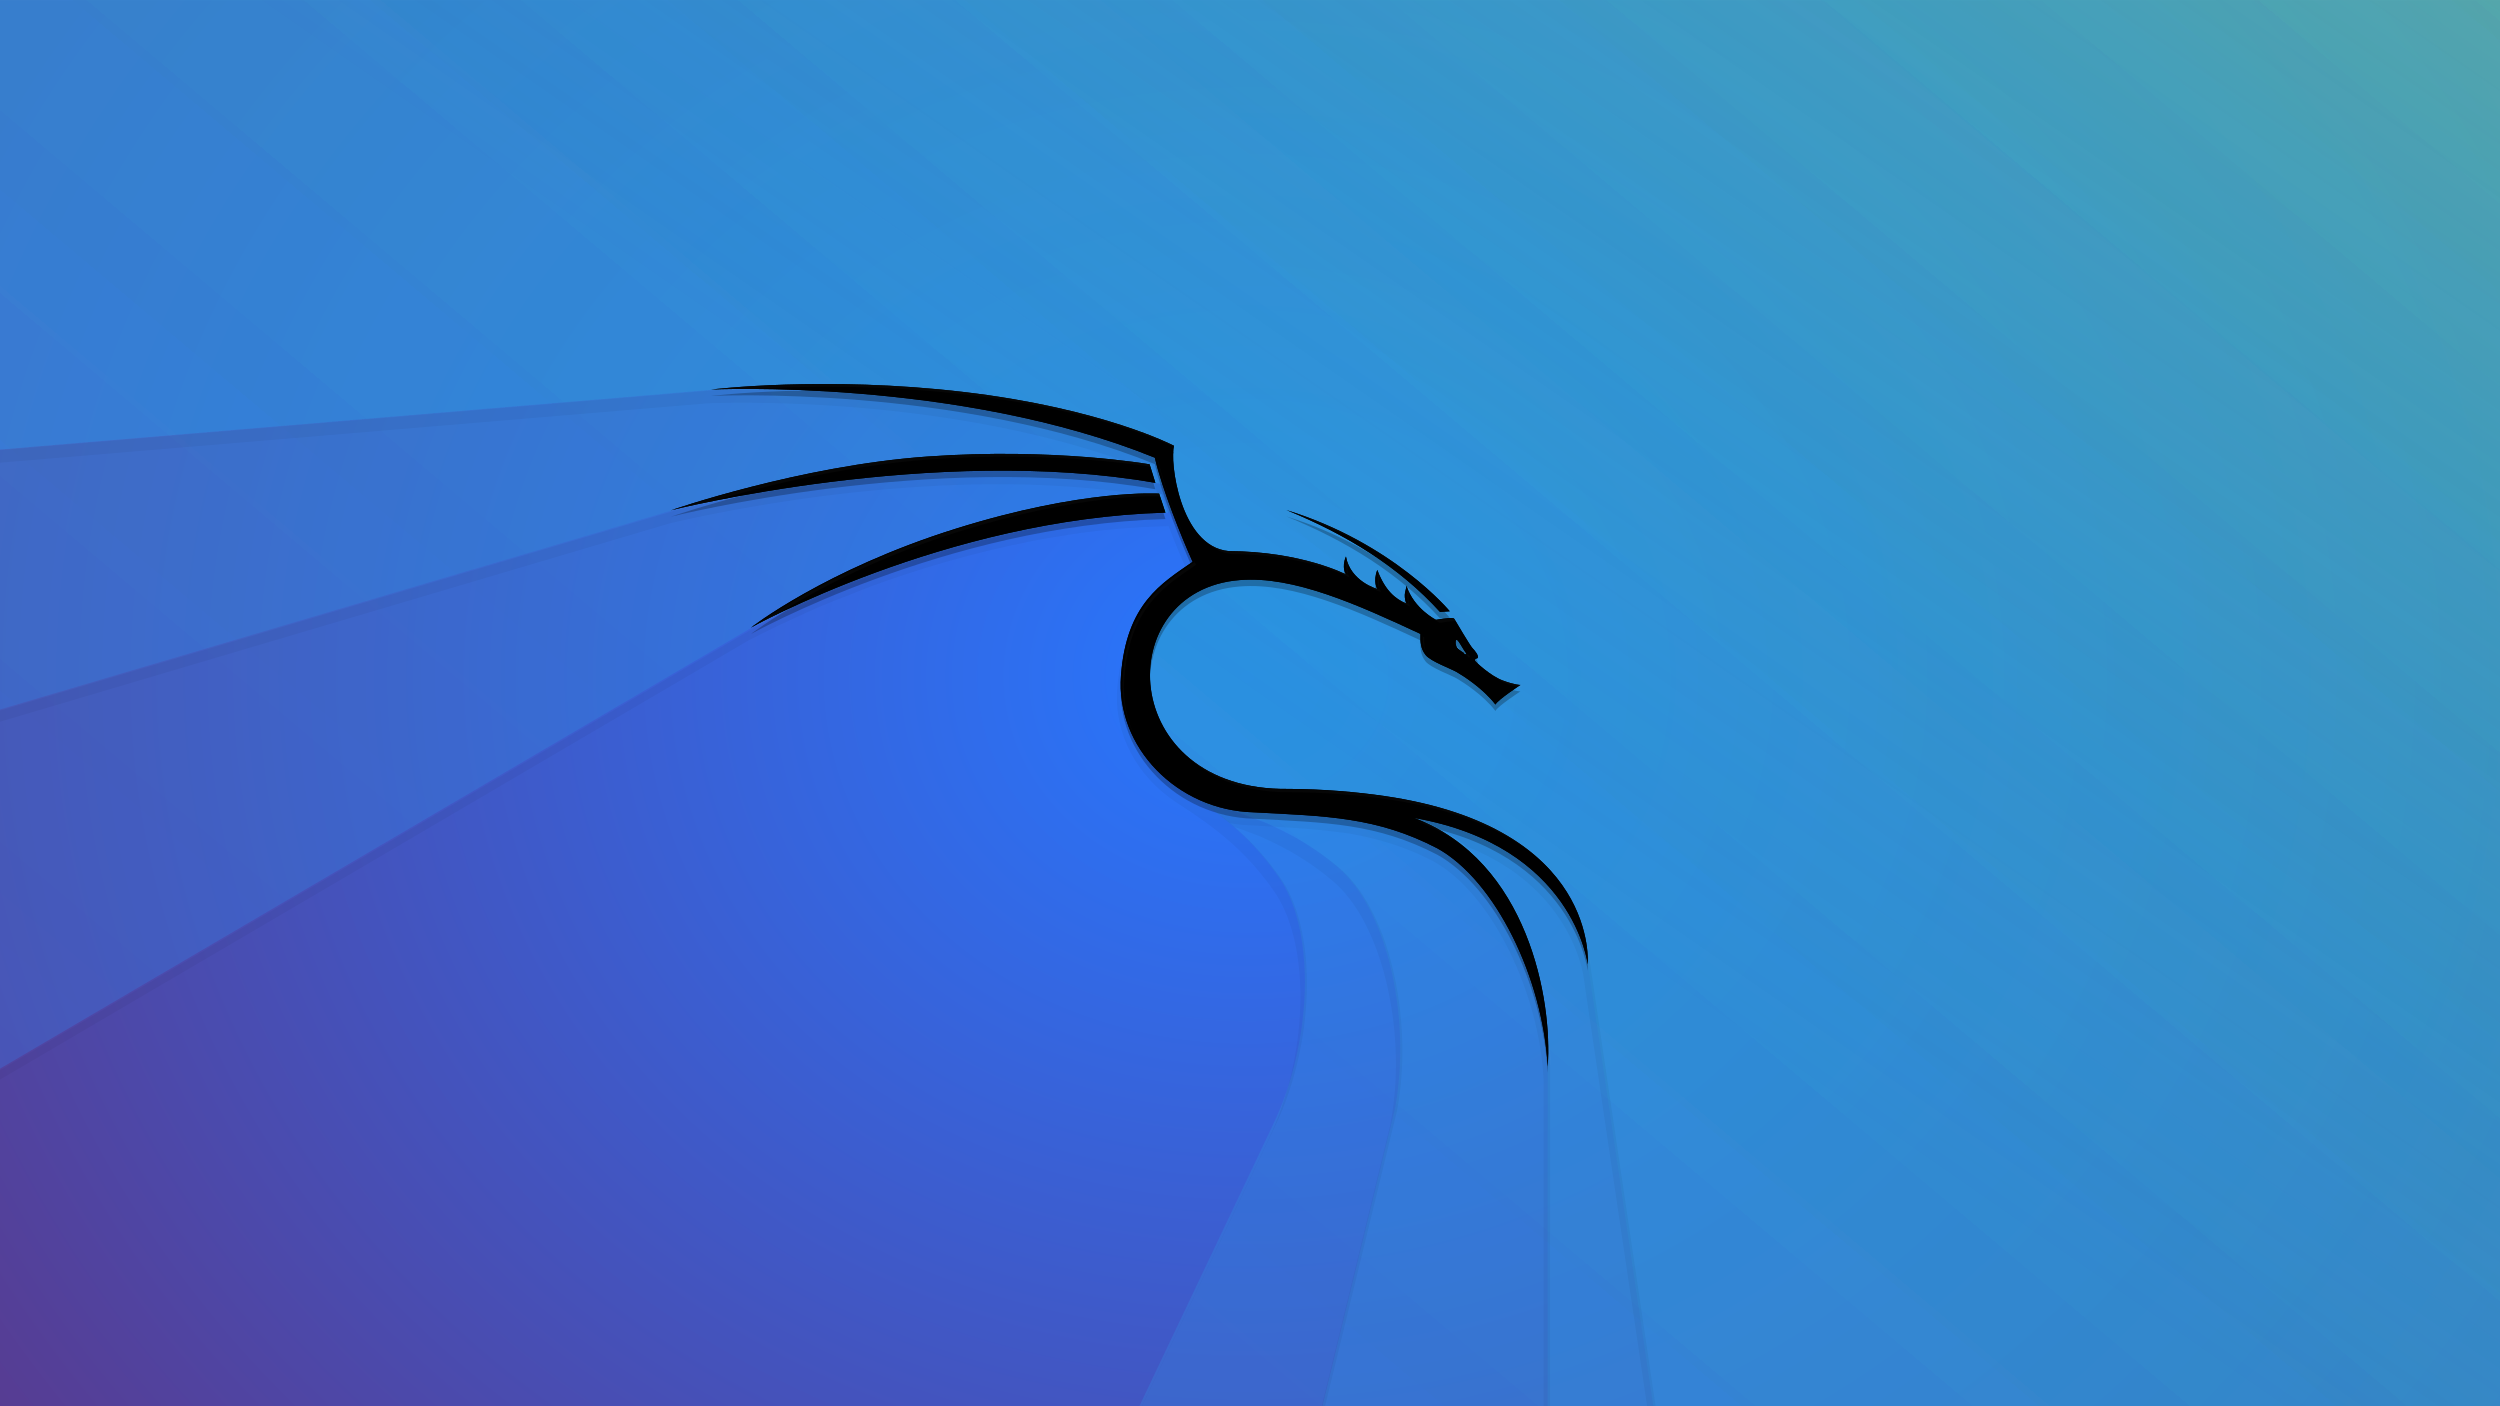 <?xml version="1.0" encoding="UTF-8" standalone="no"?>
<svg
   width="3840"
   height="2160"
   version="1.1"
   viewBox="0 0 1016 571.5"
   id="svg24"
   sodipodi:docname="kali-layers-test.svg"
   inkscape:version="1.1.1 (3bf5ae0d25, 2021-09-20, custom)"
   xmlns:inkscape="http://www.inkscape.org/namespaces/inkscape"
   xmlns:sodipodi="http://sodipodi.sourceforge.net/DTD/sodipodi-0.dtd"
   xmlns:xlink="http://www.w3.org/1999/xlink"
   xmlns="http://www.w3.org/2000/svg"
   xmlns:svg="http://www.w3.org/2000/svg">
  <sodipodi:namedview
     id="namedview23"
     pagecolor="#ffffff"
     bordercolor="#111111"
     borderopacity="1"
     inkscape:pageshadow="0"
     inkscape:pageopacity="0"
     inkscape:pagecheckerboard="1"
     showgrid="false"
     inkscape:snap-global="true"
     inkscape:zoom="0.32"
     inkscape:cx="1034.375"
     inkscape:cy="665.625"
     inkscape:window-width="3440"
     inkscape:window-height="1375"
     inkscape:window-x="1080"
     inkscape:window-y="383"
     inkscape:window-maximized="1"
     inkscape:current-layer="svg24" />
  <defs
     id="defs10">
    <linearGradient
       inkscape:collect="always"
       id="linearGradient27865">
      <stop
         style="stop-color:#f8de68;stop-opacity:1"
         offset="0"
         id="stop1220" />
      <stop
         style="stop-color:#367bf0;stop-opacity:0"
         offset="1"
         id="stop1222" />
    </linearGradient>
    <linearGradient
       inkscape:collect="always"
       id="linearGradient27865-3">
      <stop
         style="stop-color:#23bac2;stop-opacity:1"
         offset="0"
         id="stop27861" />
      <stop
         style="stop-color:#367bf0;stop-opacity:1"
         offset="1"
         id="stop27863" />
    </linearGradient>
    <radialGradient
       id="a"
       cx="508.88"
       cy="275.85"
       r="508"
       gradientTransform="matrix(1.517 0 0 1.314 -1279.3 -89.84)"
       gradientUnits="userSpaceOnUse">
      <stop
         stop-color="#316fd8"
         offset="0"
         id="stop2"
         style="stop-color:#2656a8;stop-opacity:1" />
      <stop
         stop-color="#23bac2"
         offset="1"
         id="stop4"
         style="stop-color:#198388;stop-opacity:1" />
    </radialGradient>
    <filter
       id="b"
       x="-0.031"
       y="-0.042"
       width="1.063"
       height="1.085"
       color-interpolation-filters="sRGB">
      <feGaussianBlur
         stdDeviation="5.227"
         id="feGaussianBlur7" />
    </filter>
    <radialGradient
       id="a-3"
       cx="509.192"
       cy="277.048"
       r="508"
       gradientTransform="matrix(2.25,0,0,1.949,-3813.462,-1003.393)"
       gradientUnits="userSpaceOnUse"
       fx="509.192"
       fy="277.048">
      <stop
         stop-color="#316fd8"
         offset="0"
         id="stop2-6"
         style="stop-color:#316fd8;stop-opacity:1" />
      <stop
         stop-color="#23bac2"
         offset="1"
         id="stop4-7"
         style="stop-color:#622e78;stop-opacity:1" />
    </radialGradient>
    <radialGradient
       id="a-3-3"
       cx="509.192"
       cy="277.048"
       r="508"
       gradientTransform="matrix(1.499,0,0,1.299,-1270.095,-84.837)"
       gradientUnits="userSpaceOnUse"
       fx="509.192"
       fy="277.048">
      <stop
         stop-color="#316fd8"
         offset="0"
         id="stop2-6-6"
         style="stop-color:#2777ff;stop-opacity:1" />
      <stop
         stop-color="#23bac2"
         offset="1"
         id="stop4-7-7"
         style="stop-color:#622e78;stop-opacity:1" />
    </radialGradient>
    <radialGradient
       id="a-3-3-6"
       cx="509.192"
       cy="277.048"
       r="508"
       gradientTransform="matrix(2.27,0,0,1.966,-3836.621,347.269)"
       gradientUnits="userSpaceOnUse"
       fx="509.192"
       fy="277.048">
      <stop
         stop-color="#316fd8"
         offset="0"
         id="stop2-6-6-0"
         style="stop-color:#2777ff;stop-opacity:1" />
      <stop
         stop-color="#23bac2"
         offset="1"
         id="stop4-7-7-6"
         style="stop-color:#622e78;stop-opacity:1" />
    </radialGradient>
    <filter
       style="color-interpolation-filters:sRGB"
       id="filter2876"
       x="-0.042"
       width="1.084"
       y="-0.056"
       height="1.113">
      <feGaussianBlur
         stdDeviation="5.988"
         id="feGaussianBlur2878" />
    </filter>
    <filter
       style="color-interpolation-filters:sRGB"
       id="filter1447"
       x="-0.004"
       width="1.008"
       y="-0.005"
       height="1.01">
      <feGaussianBlur
         stdDeviation="2.037"
         id="feGaussianBlur1449" />
    </filter>
    <filter
       style="color-interpolation-filters:sRGB"
       id="filter6221"
       x="-0.007"
       y="-0.009"
       width="1.013"
       height="1.018">
      <feGaussianBlur
         stdDeviation="3.616"
         id="feGaussianBlur6223" />
    </filter>
    <linearGradient
       inkscape:collect="always"
       xlink:href="#linearGradient27865-3"
       id="linearGradient27867"
       x1="828.552"
       y1="-171.775"
       x2="136.243"
       y2="650.089"
       gradientUnits="userSpaceOnUse" />
    <linearGradient
       inkscape:collect="always"
       xlink:href="#linearGradient27865-3"
       id="linearGradient27869"
       x1="828.552"
       y1="-171.775"
       x2="136.243"
       y2="650.089"
       gradientUnits="userSpaceOnUse" />
    <linearGradient
       inkscape:collect="always"
       xlink:href="#linearGradient27865-3"
       id="linearGradient27871"
       x1="828.552"
       y1="-171.775"
       x2="136.243"
       y2="650.089"
       gradientUnits="userSpaceOnUse" />
    <linearGradient
       inkscape:collect="always"
       xlink:href="#linearGradient27865-3"
       id="linearGradient27873"
       x1="828.552"
       y1="-171.775"
       x2="136.243"
       y2="650.089"
       gradientUnits="userSpaceOnUse" />
    <filter
       inkscape:collect="always"
       style="color-interpolation-filters:sRGB"
       id="filter39487"
       x="-0.02"
       y="-0.033"
       width="1.041"
       height="1.066">
      <feGaussianBlur
         inkscape:collect="always"
         stdDeviation="21.6"
         id="feGaussianBlur39489" />
    </filter>
    <filter
       inkscape:collect="always"
       style="color-interpolation-filters:sRGB"
       id="filter39491"
       x="-0.014"
       y="-0.036"
       width="1.027"
       height="1.072">
      <feGaussianBlur
         inkscape:collect="always"
         stdDeviation="21.6"
         id="feGaussianBlur39493" />
    </filter>
    <filter
       inkscape:collect="always"
       style="color-interpolation-filters:sRGB"
       id="filter39495"
       x="-0.014"
       y="-0.038"
       width="1.027"
       height="1.076">
      <feGaussianBlur
         inkscape:collect="always"
         stdDeviation="21.6"
         id="feGaussianBlur39497" />
    </filter>
    <filter
       inkscape:collect="always"
       style="color-interpolation-filters:sRGB"
       id="filter39499"
       x="-0.024"
       y="-0.037"
       width="1.049"
       height="1.073">
      <feGaussianBlur
         inkscape:collect="always"
         stdDeviation="21.6"
         id="feGaussianBlur39501" />
    </filter>
    <filter
       inkscape:collect="always"
       style="color-interpolation-filters:sRGB"
       id="filter2876-2"
       x="-0.024"
       width="1.047"
       y="-0.032"
       height="1.063">
      <feGaussianBlur
         inkscape:collect="always"
         stdDeviation="3.368"
         id="feGaussianBlur2878-3" />
    </filter>
    <filter
       inkscape:collect="always"
       style="color-interpolation-filters:sRGB"
       id="filter1060"
       x="-0.003"
       width="1.005"
       y="-0.004"
       height="1.007">
      <feGaussianBlur
         inkscape:collect="always"
         stdDeviation="0.374"
         id="feGaussianBlur1062" />
    </filter>
    <filter
       inkscape:collect="always"
       style="color-interpolation-filters:sRGB"
       id="filter1447-7"
       x="-0.004"
       width="1.008"
       y="-0.005"
       height="1.01">
      <feGaussianBlur
         inkscape:collect="always"
         stdDeviation="2.037"
         id="feGaussianBlur1449-5" />
    </filter>
    <linearGradient
       inkscape:collect="always"
       xlink:href="#linearGradient27865"
       id="linearGradient1225"
       gradientUnits="userSpaceOnUse"
       x1="877.418"
       y1="-286.218"
       x2="489.718"
       y2="271.811" />
  </defs>
  <rect
     transform="scale(-1,1)"
     x="-1016"
     y="0.012"
     width="1016"
     height="571.5"
     fill="url(#a)"
     style="fill:url(#a-3-3);paint-order:fill markers stroke"
     id="rect12-5-5" />
  <path
     id="rect9052"
     style="opacity:0.3;fill:url(#linearGradient27867);stroke-width:1;paint-order:fill markers stroke;fill-opacity:1"
     d="M 1015.998,0.011 H 6.2948249e-5 V 434.301 L 305.959,254.803 c 0,0 0.049,-0.026 0.049,-0.026 0.064,-0.035 8.687,-4.673 22.406,-10.816 2.421,-1.084 4.395,-2.032 7.141,-3.2 0.08,-0.034 0.163,-0.068 0.243,-0.102 3.983,-1.685 8.782,-3.504 13.401,-5.296 2.525,-0.98 4.64,-1.906 7.332,-2.897 0.043,-0.016 0.088,-0.032 0.131,-0.048 8.911,-3.269 18.799,-6.542 29.37,-9.591 0.361,-0.105 0.733,-0.206 1.096,-0.31 10.663,-3.045 22.014,-5.863 33.893,-8.176 1.042,-0.203 2.068,-0.42 3.101,-0.631 3.362,-0.625 6.799,-1.148 10.234,-1.684 2.27,-0.354 4.498,-0.766 6.795,-1.079 0.034,0 0.067,-0.01 0.101,-0.014 10.437,-1.41 21.165,-2.322 32.036,-2.656 1.185,-0.037 2.373,-0.036 3.559,-0.061 6e-4,0 9.7e-4,0 0.002,0 2.908,7.708 6.008,15.099 8.187,19.913 -3.153,2.18 -6.407,4.327 -9.548,6.777 -1.571,1.225 -3.114,2.525 -4.602,3.942 -1.488,1.417 -2.921,2.952 -4.274,4.646 -1.352,1.694 -2.624,3.546 -3.787,5.6 -1.162,2.052 -2.216,4.304 -3.136,6.799 -0.002,0.01 -0.004,0.01 -0.006,0.015 -0.919,2.493 -1.704,5.227 -2.329,8.244 -8.5e-4,0 -0.002,0.01 -0.003,0.012 -6.3e-4,0 -10e-4,0 -0.002,0.01 -2.7e-4,0 -2.7e-4,0 -5.3e-4,0 -0.624,3.018 -1.087,6.318 -1.364,9.943 0,0 8e-5,0.01 -0.003,0.011 0,0.01 -8e-5,0.011 0,0.016 -2.9e-4,0 2.9e-4,0.01 0,0.012 -1.401,18.557 8.288,35.674 23.537,45.841 0.007,0 0.014,0.01 0.021,0.014 0.017,0.011 0.034,0.023 0.051,0.034 0.334,0.223 0.665,0.449 1.005,0.665 15.883,10.205 28.554,20.068 39.976,37.03 14.364,22.616 12.36,66.416 -2.898,98.597 l -0.352,0.743 c 0.051,-0.09 0.1,-0.192 0.155,-0.281 l -6.835,14.393 -47.639,100.312 H 1015.998 Z" />
  <path
     id="path9075"
     style="opacity:0.3;fill:url(#linearGradient27869);stroke-width:1;paint-order:fill markers stroke;fill-opacity:1"
     d="M 6.2948249e-5,0.012 V 288.342 L 274.295,207.083 c 0.67,-0.166 5.269,-1.243 11.252,-2.521 0.78,-0.165 1.677,-0.346 2.526,-0.521 6.6e-4,-2e-4 0.002,-4e-4 0.003,-5e-4 6.871,-1.423 16.24,-3.187 27.172,-4.952 0.002,-4e-4 0.003,-6e-4 0.006,-10e-4 0.761,-0.122 1.565,-0.244 2.344,-0.365 1.093,-0.172 2.173,-0.343 3.296,-0.514 4.554,-0.694 9.275,-1.379 14.298,-2.031 1.131,-0.147 2.246,-0.296 3.398,-0.44 6.6e-4,-1e-4 0.001,1e-4 0.002,0 6.362,-0.792 13.04,-1.524 19.967,-2.163 0.003,-3e-4 0.006,-7e-4 0.009,-0.001 0.271,-0.025 0.54,-0.051 0.808,-0.077 0.386,-0.035 0.761,-0.075 1.149,-0.11 7.532,-0.669 15.336,-1.222 23.336,-1.604 6.8e-4,0 10e-4,0 0.002,0 0.228,-0.011 0.451,-0.026 0.68,-0.037 5.2e-4,0 0.001,0 0.002,0 8.319,-0.386 16.834,-0.593 25.451,-0.551 l 0.002,-5e-4 c 0.011,1e-4 0.022,5e-4 0.033,5e-4 0.012,3e-4 0.024,5e-4 0.036,5e-4 9.712,0.048 19.536,0.433 29.322,1.189 0.663,0.051 1.325,0.103 1.988,0.158 4.322,0.358 8.636,0.786 12.927,1.307 0.725,0.088 1.446,0.192 2.169,0.285 4.465,0.574 8.911,1.217 13.308,1.988 0.003,5e-4 0.006,0.001 0.009,0 0.053,0.01 0.106,0.018 0.159,0.027 l -0.004,-0.012 c 0.012,0.01 0.023,0.01 0.033,0.01 0.947,0.203 1.89,0.432 2.834,0.65 0.002,0.01 0.005,0.012 0.007,0.018 3.653,11.179 8.963,24.119 12.221,31.318 -3.157,2.183 -6.415,4.334 -9.561,6.787 -1.562,1.219 -3.097,2.512 -4.577,3.922 -0.004,0 -0.008,0.01 -0.012,0.011 -0.002,0 -0.005,0.01 -0.007,0.01 -1.485,1.415 -2.916,2.947 -4.266,4.638 v 5e-4 c -1.351,1.693 -2.622,3.544 -3.785,5.597 -1.162,2.052 -2.217,4.304 -3.137,6.798 -2.6e-4,8e-4 -7.4e-4,0 -0.001,0 -4.7e-4,0 -10e-4,0 -0.002,0 -6.4e-4,0 -10e-4,0 -0.002,0 v 5e-4 c -4.2e-4,0 -6.3e-4,0 -0.001,0 -2.4e-4,7e-4 -2.9e-4,0 -5.3e-4,0 -0.922,2.5 -1.709,5.244 -2.335,8.273 -0.623,3.015 -1.086,6.313 -1.363,9.935 -6e-5,7e-4 -4.5e-4,0 -5.3e-4,0 -5e-4,0 -0.001,0.01 -0.002,0.012 -5e-5,6e-4 3e-5,10e-4 0,0 v 5e-4 5e-4 c -3.9e-4,0.01 -1.3e-4,0.01 -5.3e-4,0.015 -10e-5,0 1.4e-4,0 0,0 -0.188,2.489 -0.164,4.95 0.033,7.374 0.008,0.096 0.011,0.192 0.02,0.288 0.208,2.372 0.601,4.703 1.152,6.987 0.031,0.127 0.059,0.253 0.09,0.379 0.568,2.272 1.3,4.492 2.184,6.65 0.043,0.104 0.086,0.206 0.13,0.31 0.912,2.185 1.974,4.306 3.184,6.346 0.021,0.036 0.044,0.071 0.065,0.106 5.008,8.393 12.434,15.432 21.371,20.221 0.053,0.029 0.106,0.057 0.16,0.085 2.864,1.523 5.876,2.822 9.018,3.852 1.6e-4,0 3.7e-4,-10e-5 5.3e-4,0 9e-4,3e-4 0.002,7e-4 0.003,0.001 0.036,0.024 0.068,0.048 0.104,0.072 1.884,0.606 3.739,1.214 5.582,1.83 3.697,1.236 7.468,2.59 10.933,3.959 1.48,0.585 3.02,1.117 4.467,1.742 0.55,0.238 1.094,0.509 1.64,0.753 3.019,1.351 5.974,2.831 8.894,4.441 v 5e-4 c 0.45,0.248 0.922,0.429 1.37,0.684 l 0.027,0.092 c 6.198,3.534 12.269,7.702 18.423,13.108 19.719,18.285 28.726,62.208 22.016,97.284 0.032,-0.098 0.059,-0.206 0.095,-0.305 l -3.772,15.48 -25.742,105.617 H 1016.002 V -0.012 Z M 469.946,196.149 l 5e-4,0.001 0.004,-5e-4 c -10e-4,-3e-4 -0.003,-3e-4 -0.004,-5e-4 z m -4.057,4.289 v 5e-4 c -2.755,0.048 -6.504,0.203 -11.186,0.599 -4.681,0.396 -10.294,1.033 -16.781,2.045 -0.001,2e-4 -0.002,4e-4 -0.003,5e-4 -10e-4,2e-4 -0.002,4e-4 -0.003,5e-4 -10e-4,2e-4 -0.002,4e-4 -0.004,6e-4 -10e-4,1e-4 -0.003,3e-4 -0.004,5e-4 -6.485,1.012 -13.843,2.4 -22.014,4.295 -0.002,5e-4 -0.003,6e-4 -0.005,0 -10e-4,3e-4 -0.003,6e-4 -0.004,0.001 -0.002,4e-4 -0.003,6e-4 -0.005,0.001 -0.002,6e-4 -0.006,0 -0.008,0 -8.17,1.896 -17.153,4.3 -26.888,7.346 -0.003,0.001 -0.006,0 -0.009,0 -0.002,5e-4 -0.003,0 -0.005,0 -0.002,8e-4 -0.004,0 -0.007,0 -6.616,2.07 -12.874,4.248 -18.761,6.475 -0.002,9e-4 -0.005,0 -0.007,0 -0.003,0 -0.006,0 -0.009,0 -5.887,2.227 -11.403,4.503 -16.533,6.769 -5.127,2.264 -9.868,4.518 -14.21,6.701 -0.007,0 -0.014,0.01 -0.021,0.01 -0.005,0 -0.009,0 -0.014,0.01 -0.005,0 -0.008,0 -0.012,0.01 -13.018,6.548 -22.446,12.466 -27.908,16.156 -0.012,0.01 -0.018,0.012 -0.029,0.02 -0.003,0 -0.003,0 -0.008,0.01 -0.008,0.01 -0.004,0 -0.012,0.01 -3.607,2.439 -5.48,3.9 -5.48,3.9 0,0 0.003,0 0.003,0 h -0.003 c 0,0 0.049,-0.026 0.049,-0.026 8e-5,0 0.011,-0.01 0.011,-0.01 0.062,-0.035 2.846,-1.584 7.887,-4.089 0.002,-8e-4 10e-4,-3e-4 0.003,0 0.012,-0.01 0.029,-0.014 0.04,-0.02 10e-4,-7e-4 0.004,0 0.006,0 5.066,-2.516 12.403,-5.995 21.601,-9.899 0.08,-0.034 0.163,-0.068 0.243,-0.102 6.142,-2.603 13.09,-5.386 20.727,-8.19 0.002,-9e-4 0.004,0 0.006,0 10e-4,-5e-4 0.003,0 0.004,0 0.034,-0.012 0.068,-0.024 0.102,-0.037 0.008,0 0.017,-0.01 0.025,-0.01 0.003,0 0.008,0 0.011,0 8.902,-3.265 18.808,-6.526 29.352,-9.585 0.003,-8e-4 0.005,0 0.007,0 0.361,-0.105 0.733,-0.206 1.096,-0.31 0.002,-7e-4 0.005,-0.001 0.007,0 5.296,-1.521 10.761,-2.965 16.387,-4.335 0.057,-0.014 0.114,-0.028 0.171,-0.042 11.91,-2.894 24.416,-5.424 37.442,-7.189 0.006,-7e-4 0.011,0 0.017,0 0.007,-9e-4 0.015,0 0.022,0 0.02,0 0.041,-0.01 0.061,-0.01 0.006,-8e-4 0.012,0 0.018,0 0.007,-9e-4 0.014,0 0.021,0 5.334,-0.72 10.741,-1.321 16.204,-1.78 5.463,-0.459 10.983,-0.777 16.542,-0.934 l -2.549,-7.715 c 0,0 -1.899,-0.123 -5.517,-0.063 -0.005,1e-4 -0.006,0 -0.01,0 -0.035,6e-4 -0.018,0 -0.054,-5e-4 z" />
  <path
     id="path9291"
     style="opacity:0.3;fill:url(#linearGradient27871);stroke-width:1;paint-order:fill markers stroke;fill-opacity:1"
     d="M 6.2948249e-5,0.012 V 182.675 L 289.935,158.351 c 0.18,-0.01 6.268,-0.294 16.726,-0.238 h 0.003 c 23.885,0.128 69.903,2.06 116.739,13.268 3.2e-4,1e-4 7.2e-4,-1e-4 0.001,0 15.612,3.736 31.315,8.504 46.319,14.578 0.002,0.01 0.007,0.023 0.009,0.032 2.727,12.17 10.9,32.409 15.305,42.142 -12.612,8.72 -26.834,16.92 -29.051,46.001 -1.554,20.407 10.305,39.078 28.227,48.681 0.018,0.01 0.034,0.024 0.052,0.034 0.026,0.014 0.054,0.026 0.08,0.04 0.01,0.01 0.02,0.01 0.03,0.013 7.577,4.028 16.221,6.449 25.401,6.684 0.001,0 0.002,0 0.004,0 10e-4,0 0.002,5e-4 0.003,5e-4 8.817,0.47 16.525,0.902 24.07,1.508 3.885,0.312 7.871,0.721 11.564,1.218 1.577,0.212 3.2,0.359 4.755,0.618 0.591,0.099 1.185,0.232 1.774,0.338 3.254,0.587 6.479,1.313 9.7,2.174 v 5e-4 c 0.495,0.132 0.996,0.195 1.491,0.334 10e-4,3e-4 0.002,3e-4 0.003,5e-4 l 0.049,0.083 c 6.863,1.941 13.755,4.528 21.024,8.297 0.002,0 0.004,0 0.006,0 2.6e-4,10e-5 2.6e-4,-1e-4 5.3e-4,0 10e-4,5e-4 0.002,0 0.003,0 2.94,1.626 5.813,3.667 8.596,6.065 5.3e-4,6e-4 10e-4,10e-4 0.002,0 2.7e-4,2e-4 8e-4,2e-4 10e-4,5e-4 0.001,0 0.002,0 0.003,0 2.772,2.389 5.451,5.133 8.015,8.169 0.022,0.027 0.045,0.053 0.067,0.08 2.537,3.011 4.958,6.314 7.242,9.844 0.047,0.072 0.093,0.144 0.139,0.216 2.247,3.491 4.355,7.208 6.308,11.09 0.071,0.141 0.142,0.283 0.212,0.425 1.909,3.83 3.658,7.823 5.235,11.923 0.085,0.22 0.168,0.441 0.252,0.661 1.535,4.053 2.893,8.208 4.059,12.416 0.077,0.276 0.152,0.553 0.227,0.829 1.131,4.179 2.066,8.406 2.789,12.633 0.052,0.303 0.103,0.606 0.152,0.909 0.691,4.221 1.166,8.436 1.406,12.601 0.009,0.152 0.024,0.305 0.032,0.456 0.003,-0.037 0.004,-0.077 0.007,-0.114 0.002,0.037 0.011,0.076 0.013,0.114 v 15.613 123.414 H 1016 V 0.001 Z M 404.986,184.407 c -8.596,0.065 -17.823,0.384 -27.516,1.073 -51.697,3.675 -103.89,21.771 -103.89,21.771 0,0 0.043,-0.01 0.043,-0.01 -8e-5,0 -0.033,0.01 -0.033,0.01 0,0 0.601,-0.141 0.666,-0.157 l 0.04,-0.012 c 0.012,0 0.19,-0.043 0.204,-0.046 0.692,-0.171 3.436,-0.789 7.732,-1.733 2.24,-0.503 3.23,-0.708 6.636,-1.409 6.934,-1.425 15.553,-3.062 26.312,-4.795 1.971,-0.318 3.771,-0.597 5.85,-0.913 3.631,-0.552 7.424,-1.084 11.35,-1.612 2.352,-0.316 4.597,-0.628 7.046,-0.93 5.483,-0.677 11.228,-1.289 17.122,-1.855 2.176,-0.208 4.337,-0.395 6.562,-0.583 6.444,-0.548 13.019,-1.022 19.785,-1.36 0.579,-0.029 1.125,-0.077 1.706,-0.104 7.33,-0.342 14.833,-0.471 22.389,-0.485 1.015,0 1.988,-0.07 3.005,-0.065 l 0.002,-5e-4 c 0.023,1e-4 0.045,9e-4 0.068,0.001 0.748,0.01 1.508,0.084 2.257,0.091 8.983,0.089 18.024,0.399 27.06,1.097 0.66,0.051 1.321,0.102 1.981,0.157 1.8e-4,0 3.4e-4,0 5.3e-4,0 4.325,0.358 8.64,0.785 12.934,1.307 0.731,0.089 1.457,0.194 2.186,0.287 4.461,0.574 8.903,1.216 13.296,1.987 0.056,0.01 0.111,0.018 0.167,0.028 l -0.004,-0.012 -2.326,-7.503 c 0,0 -6.285,-1.101 -17.059,-2.181 -0.268,-0.027 -0.34,-0.034 -0.614,-0.061 -5.313,-0.524 -11.673,-1.028 -18.938,-1.403 -0.288,-0.015 -0.532,-0.03 -0.823,-0.045 -7.549,-0.375 -15.982,-0.605 -25.184,-0.536 -0.004,0 -0.007,-1e-4 -0.011,0 z m 64.96,11.742 5e-4,0.001 0.004,-5e-4 c -10e-4,-3e-4 -0.003,-3e-4 -0.004,-5e-4 z m -4.057,4.29 c -2.755,0.048 -6.504,0.203 -11.186,0.599 -4.681,0.396 -10.295,1.034 -16.783,2.046 -0.001,2e-4 -0.002,4e-4 -0.004,5e-4 -0.002,4e-4 -0.003,8e-4 -0.005,0 -6.487,1.012 -13.847,2.4 -22.02,4.296 -0.003,7e-4 -0.007,0 -0.01,0 -8.5e-4,2e-4 -0.002,3e-4 -0.003,5e-4 -0.001,3e-4 -0.003,8e-4 -0.004,0 -8.173,1.896 -17.158,4.301 -26.897,7.348 -0.001,3e-4 -0.002,6e-4 -0.004,0.001 -10e-4,3e-4 -0.003,6e-4 -0.004,0.001 -0.004,0 -0.007,0 -0.011,0 -5.5e-4,10e-5 -10e-4,3e-4 -0.002,5e-4 -6.612,2.069 -12.868,4.246 -18.752,6.472 -10e-4,5e-4 -0.002,0 -0.004,0 -5.3e-4,2e-4 -10e-4,3e-4 -0.002,5e-4 -0.002,6e-4 -0.003,0 -0.005,0 -0.006,0 -0.012,0 -0.018,0.01 -5.879,2.225 -11.388,4.497 -16.512,6.76 -7.4e-4,3e-4 -0.001,7e-4 -0.002,0.001 -5.128,2.264 -9.87,4.518 -14.213,6.702 -0.006,0 -0.013,0.01 -0.019,0.01 -10e-4,6e-4 -0.002,0 -0.004,0 -0.004,0 -0.007,0 -0.01,0.01 -13.03,6.553 -22.464,12.476 -27.93,16.167 -3.648,2.464 -5.529,3.934 -5.529,3.934 0,0 0.004,0 0.004,0 0,0 5.3e-4,-6e-4 5.3e-4,-6e-4 0,0 0.003,0 0.003,0 7e-5,0 0.05,-0.027 0.05,-0.027 0.028,-0.014 0.058,-0.03 0.058,-0.03 0.04,-0.022 2.055,-1.052 2.689,-1.393 1.237,-0.665 1.872,-1.041 5.17,-2.679 0.006,0 0.004,0 0.01,-0.01 0.003,0 0.009,0 0.012,-0.01 5.053,-2.512 12.335,-5.965 21.591,-9.894 0.004,0 0.005,0 0.009,0 0.002,-8e-4 0.004,0 0.006,0 0.005,0 0.009,0 0.015,-0.01 0.013,-0.01 0.023,-0.01 0.033,-0.015 0.038,-0.016 0.076,-0.032 0.114,-0.048 0.021,-0.01 0.042,-0.016 0.06,-0.024 5.1e-4,-2e-4 10e-4,-3e-4 0.002,-5e-4 0.004,0 0.009,0 0.013,-0.01 0.004,0 0.008,0 0.012,0 6.139,-2.602 13.083,-5.383 20.715,-8.185 0.002,-9e-4 0.004,0 0.006,0 0.002,-6e-4 0.003,-0.001 0.004,0 0.013,0 0.025,-0.01 0.037,-0.014 0.001,-4e-4 0.002,-7e-4 0.003,0 0.028,-0.01 0.058,-0.02 0.085,-0.03 0.12,-0.042 0.249,-0.084 0.365,-0.127 4.179,-1.529 8.589,-3.056 13.151,-4.569 0.906,-0.299 1.855,-0.586 2.776,-0.884 4.093,-1.328 8.305,-2.623 12.659,-3.891 0.132,-0.038 0.267,-0.075 0.399,-0.113 0.005,0 0.009,0 0.015,0 0.003,-8e-4 0.005,0 0.007,0 0.361,-0.105 0.733,-0.206 1.096,-0.31 0.002,-7e-4 0.005,0 0.007,0 5.3e-4,-1e-4 0.001,-4e-4 0.002,-5e-4 0.924,-0.263 1.845,-0.527 2.78,-0.787 9.598,-2.687 19.768,-5.125 30.304,-7.217 1.066,-0.213 2.126,-0.421 3.2,-0.626 5.799,-1.098 11.674,-2.116 17.698,-2.932 0.006,-8e-4 0.011,0 0.017,0 0.006,-7e-4 0.011,0 0.017,0 0.007,-9e-4 0.015,0 0.022,0 0.017,0 0.033,-0.01 0.051,-0.01 3.2e-4,-1e-4 6.9e-4,0 0.001,0 10e-4,-2e-4 0.002,-4e-4 0.003,-5e-4 0.008,0 0.016,0 0.024,0 0.71,-0.096 1.432,-0.172 2.145,-0.263 4.191,-0.539 8.432,-0.986 12.699,-1.368 0.661,-0.059 1.315,-0.131 1.978,-0.185 5.256,-0.437 10.562,-0.747 15.909,-0.898 0.012,-3e-4 0.024,0 0.036,0 l -2.549,-7.715 c 0,0 -1.908,-0.127 -5.581,-0.063 -2.1e-4,0 -2.9e-4,0 -5e-4,0 z" />
  <path
     id="path11434"
     style="opacity:0.3;fill:url(#linearGradient27873);stroke-width:1;paint-order:fill markers stroke;fill-opacity:1"
     d="M 6.2948249e-5,0.012 V 182.675 L 289.935,158.351 c 0.18,-0.01 6.268,-0.294 16.726,-0.238 h 0.003 c 5.74,0.031 12.889,0.187 20.89,0.53 0.615,0.026 1.285,0.066 1.911,0.095 16.525,0.763 36.903,2.402 58.839,5.803 0.415,0.064 0.83,0.129 1.245,0.194 5.102,0.804 10.28,1.706 15.505,2.712 0.456,0.088 0.909,0.17 1.365,0.259 5.625,1.101 11.297,2.314 16.984,3.675 3.2e-4,10e-5 7.2e-4,-1e-4 0.001,0 7.806,1.868 15.634,3.994 23.387,6.412 7.753,2.418 15.43,5.129 22.932,8.166 0.002,0.01 0.007,0.022 0.009,0.032 3e-5,2e-4 -3e-5,4e-4 0,5e-4 0.682,3.042 1.703,6.587 2.921,10.347 0.002,0.01 0.004,0.011 0.006,0.016 1.217,3.755 2.629,7.722 4.094,11.615 0.002,0.01 0.004,0.01 0.006,0.016 2.934,7.794 6.076,15.283 8.278,20.148 -3.153,2.18 -6.407,4.327 -9.548,6.777 -1.571,1.225 -3.113,2.525 -4.601,3.942 -1.488,1.417 -2.922,2.952 -4.274,4.646 -2.705,3.388 -5.084,7.412 -6.926,12.406 -0.921,2.497 -1.708,5.237 -2.334,8.261 -0.626,3.024 -1.09,6.333 -1.367,9.968 -0.189,2.489 -0.165,4.949 0.031,7.373 0.008,0.101 0.011,0.203 0.02,0.304 0.207,2.37 0.599,4.698 1.149,6.979 0.031,0.128 0.06,0.257 0.092,0.385 0.567,2.272 1.299,4.491 2.182,6.649 0.043,0.104 0.086,0.207 0.13,0.311 0.912,2.187 1.974,4.309 3.186,6.351 0.02,0.034 0.041,0.066 0.061,0.1 5.008,8.397 12.436,15.44 21.376,20.231 5.3e-4,2e-4 0.001,7e-4 0.002,0 0.018,0.01 0.033,0.024 0.051,0.033 0.026,0.014 0.054,0.026 0.08,0.04 0.01,0.01 0.02,0.01 0.03,0.013 5.3e-4,3e-4 0.001,7e-4 0.002,10e-4 3.766,2.002 7.793,3.606 12.024,4.739 0.063,0.017 0.127,0.031 0.191,0.048 2.005,0.53 4.055,0.952 6.142,1.264 0.163,0.024 0.324,0.05 0.487,0.073 2.149,0.303 4.333,0.501 6.552,0.558 0.002,0 0.003,5e-4 0.005,5e-4 10e-4,0 0.002,0 0.004,0 10e-4,0 0.002,5e-4 0.003,5e-4 8.817,0.47 16.525,0.902 24.07,1.508 1.844,0.148 3.642,0.387 5.49,0.578 l 0.012,-0.194 c 3.747,0.377 7.392,0.855 10.994,1.458 0.229,0.038 0.458,0.079 0.687,0.119 3.588,0.619 7.132,1.367 10.676,2.316 0.024,0.01 0.048,0.011 0.071,0.018 3.52,0.945 7.046,2.102 10.616,3.47 0.283,0.108 0.566,0.219 0.849,0.33 3.592,1.41 7.229,3.032 10.973,4.973 5.884,3.253 11.502,8.171 16.65,14.276 2.574,3.052 5.031,6.401 7.344,9.986 2.311,3.582 4.479,7.402 6.479,11.397 0.003,0.01 0.007,0.014 0.011,0.021 1.997,3.992 3.826,8.161 5.46,12.446 0.003,0.01 0.006,0.016 0.01,0.024 1.636,4.29 3.077,8.695 4.299,13.159 1.223,4.468 2.225,8.993 2.982,13.515 0.756,4.522 1.267,9.042 1.506,13.5 0.258,-3.307 0.328,-7.09 0.164,-11.212 -0.165,-4.122 -0.565,-8.582 -1.247,-13.245 -0.682,-4.662 -1.648,-9.527 -2.943,-14.456 -1.296,-4.93 -2.922,-9.925 -4.926,-14.848 -0.999,-2.454 -2.093,-4.89 -3.285,-7.291 -0.007,-0.014 -0.014,-0.028 -0.021,-0.042 -1.195,-2.402 -2.488,-4.769 -3.888,-7.084 -1.404,-2.321 -2.914,-4.591 -4.537,-6.791 -1.623,-2.2 -3.358,-4.331 -5.212,-6.375 -1.854,-2.045 -3.826,-4.003 -5.922,-5.857 -2.096,-1.855 -4.317,-3.606 -6.668,-5.237 -2.351,-1.631 -4.832,-3.141 -7.45,-4.513 -2.618,-1.373 -5.371,-2.607 -8.267,-3.688 3.662,0.641 7.125,1.405 10.419,2.264 0.117,0.03 0.235,0.06 0.351,0.09 3.217,0.85 6.259,1.798 9.141,2.827 0.145,0.052 0.288,0.105 0.433,0.157 2.634,0.954 5.105,1.99 7.472,3.072 0.48,0.22 0.958,0.441 1.428,0.665 2.17,1.036 4.232,2.118 6.181,3.243 0.459,0.265 0.903,0.536 1.35,0.805 1.876,1.129 3.668,2.289 5.342,3.483 0.41,0.293 0.794,0.592 1.192,0.888 1.557,1.155 3.045,2.329 4.43,3.524 0.386,0.333 0.751,0.67 1.124,1.005 1.216,1.093 2.364,2.196 3.448,3.306 0.371,0.379 0.754,0.757 1.11,1.138 1.079,1.153 2.073,2.309 3.021,3.463 0.298,0.362 0.601,0.724 0.886,1.085 2.299,2.914 4.206,5.793 5.779,8.54 0.137,0.238 0.268,0.473 0.4,0.71 1.512,2.716 2.734,5.304 3.666,7.625 0.06,0.148 0.108,0.285 0.166,0.431 0.877,2.233 1.515,4.216 1.972,5.863 0.039,0.14 0.097,0.313 0.134,0.448 0.448,1.671 0.725,3.004 0.86,3.777 0.044,0.31 0.11,0.619 0.153,0.929 h 5.2e-4 l 26.68,180.322 H 1016.002 V 0.007 Z M 404.986,184.407 c -8.596,0.065 -17.823,0.384 -27.516,1.073 -6.462,0.459 -12.932,1.144 -19.307,1.991 -6.372,0.846 -12.649,1.854 -18.729,2.961 -0.006,0 -0.012,0 -0.018,0 -6.078,1.106 -11.958,2.31 -17.537,3.549 -5.582,1.24 -10.864,2.514 -15.741,3.76 -9.743,2.489 -17.872,4.862 -23.572,6.616 -0.077,0.024 -0.06,0.02 -0.136,0.043 -5.612,1.729 -8.851,2.849 -8.851,2.849 0,0 0.043,-0.01 0.043,-0.01 -8e-5,0 -0.033,0.01 -0.033,0.01 0,0 0.601,-0.141 0.666,-0.157 l 0.04,-0.012 c 0.012,0 0.19,-0.043 0.204,-0.046 0.692,-0.171 3.436,-0.789 7.732,-1.733 2.24,-0.503 3.23,-0.708 6.636,-1.409 6.934,-1.425 15.553,-3.062 26.312,-4.795 1.971,-0.318 3.771,-0.597 5.85,-0.913 3.631,-0.552 7.424,-1.084 11.35,-1.612 2.352,-0.316 4.597,-0.628 7.046,-0.93 5.483,-0.677 11.228,-1.289 17.122,-1.855 2.176,-0.208 4.337,-0.395 6.562,-0.583 6.444,-0.548 13.019,-1.022 19.785,-1.36 0.579,-0.029 1.125,-0.077 1.706,-0.104 7.33,-0.342 14.833,-0.471 22.389,-0.485 1.015,0 1.988,-0.07 3.005,-0.065 l 0.002,-5e-4 c 0.011,10e-5 0.022,5e-4 0.033,5e-4 0.012,3e-4 0.024,5e-4 0.036,5e-4 0.748,0.01 1.508,0.084 2.257,0.091 8.982,0.089 18.022,0.399 27.058,1.097 6.9e-4,0 0.001,-1e-4 0.002,0 0.66,0.051 1.321,0.102 1.981,0.157 0.001,1e-4 0.002,-1e-4 0.003,0 4.322,0.357 8.633,0.785 12.923,1.306 0.003,3e-4 0.005,7e-4 0.008,0.001 0.502,0.061 1.001,0.134 1.503,0.197 0.227,0.031 0.455,0.061 0.683,0.09 4.461,0.574 8.903,1.216 13.296,1.987 0.056,0.01 0.111,0.018 0.167,0.028 l -0.004,-0.012 -2.326,-7.503 c 0,0 -6.285,-1.101 -17.059,-2.181 -0.268,-0.027 -0.34,-0.034 -0.614,-0.061 -5.313,-0.524 -11.673,-1.028 -18.938,-1.403 -0.204,-0.011 -0.391,-0.021 -0.583,-0.032 -0.082,0 -0.158,-0.01 -0.24,-0.013 -9.3e-4,-1e-4 -0.002,0 -0.003,0 -7.548,-0.375 -15.979,-0.605 -25.18,-0.536 -0.004,0 -0.008,-1e-4 -0.012,0 z m 64.96,11.742 5e-4,0.001 0.004,-5e-4 c -10e-4,-3e-4 -0.003,-3e-4 -0.004,-5e-4 z m -4.057,4.29 c -2.755,0.048 -6.504,0.203 -11.186,0.599 -4.681,0.396 -10.295,1.034 -16.783,2.046 -0.001,2e-4 -0.002,4e-4 -0.004,5e-4 -0.002,4e-4 -0.003,8e-4 -0.005,0 -6.487,1.012 -13.847,2.4 -22.02,4.296 -0.002,4e-4 -0.004,5e-4 -0.006,0.001 -0.001,3e-4 -0.003,7e-4 -0.004,0.001 -1.6e-4,1e-4 -3.5e-4,0 -5e-4,0 -7.2e-4,2e-4 -0.001,4e-4 -0.002,5e-4 -10e-4,3e-4 -0.003,8e-4 -0.004,0 -8.173,1.896 -17.158,4.301 -26.897,7.348 -10e-4,3e-4 -0.002,6e-4 -0.004,0 -5.3e-4,2e-4 -10e-4,3e-4 -0.002,5e-4 -8.2e-4,2e-4 -0.002,2e-4 -0.003,5e-4 -0.004,0 -0.007,0 -0.011,0 -5.5e-4,1e-4 -10e-4,3e-4 -0.002,5e-4 -1.6e-4,0 -3.7e-4,-1e-4 -5.3e-4,0 -6.608,2.068 -12.859,4.244 -18.739,6.468 -0.004,0 -0.009,0 -0.012,0 -10e-4,5e-4 -0.002,0 -0.004,0 -5.3e-4,2e-4 -10e-4,3e-4 -0.002,5e-4 -0.002,6e-4 -0.003,0 -0.005,0 -0.006,0 -0.012,0 -0.018,0.01 -5.879,2.225 -11.388,4.497 -16.512,6.76 -7.4e-4,3e-4 -10e-4,7e-4 -0.002,0.001 -5.128,2.264 -9.87,4.518 -14.213,6.702 -0.003,0 -0.006,0 -0.008,0 -0.004,0 -0.008,0 -0.011,0.01 -10e-4,6e-4 -0.002,0 -0.004,0 -0.004,0 -0.007,0 -0.01,0.01 -0.003,0 -0.004,0 -0.007,0 -6.512,3.275 -12.126,6.393 -16.795,9.153 -4.671,2.761 -8.395,5.165 -11.128,7.01 -3.648,2.464 -5.529,3.934 -5.529,3.934 0,0 0.004,0 0.004,0 l 5.3e-4,-6e-4 h 0.003 c 7e-5,0 0.05,-0.027 0.05,-0.027 0.005,0 0.005,0 0.01,-0.01 0.023,-0.012 0.049,-0.024 0.049,-0.025 0.04,-0.022 2.055,-1.052 2.689,-1.393 1.237,-0.665 1.872,-1.041 5.17,-2.679 0.006,0 0.004,0 0.01,-0.01 0.003,0 0.009,0 0.012,-0.01 0.002,0 0.007,0 0.009,0 5.053,-2.511 12.33,-5.962 21.583,-9.89 0.004,0 0.005,0 0.009,0 0.002,-8e-4 0.004,0 0.006,0 0.005,0 0.009,0 0.015,-0.01 0.013,-0.01 0.023,-0.01 0.033,-0.015 0.038,-0.016 0.076,-0.032 0.114,-0.048 0.021,-0.01 0.042,-0.016 0.06,-0.024 5.1e-4,-2e-4 10e-4,-3e-4 0.002,-5e-4 0.004,0 0.009,0 0.013,-0.01 0.004,0 0.008,0 0.012,0 6.139,-2.602 13.083,-5.383 20.715,-8.185 0.002,-9e-4 0.004,0 0.006,0 0.002,-6e-4 0.003,-0.001 0.004,0 0.013,0 0.025,-0.01 0.037,-0.014 0.001,-4e-4 0.002,-7e-4 0.003,0 0.028,-0.01 0.058,-0.02 0.085,-0.03 0.12,-0.042 0.249,-0.084 0.365,-0.127 4.179,-1.529 8.589,-3.056 13.151,-4.569 0.906,-0.299 1.855,-0.586 2.776,-0.884 4.093,-1.328 8.305,-2.623 12.659,-3.891 0.132,-0.038 0.267,-0.075 0.399,-0.113 0.005,0 0.009,0 0.015,0 0.003,-8e-4 0.005,0 0.007,0 0.361,-0.105 0.733,-0.206 1.096,-0.31 0.002,-7e-4 0.005,-0.001 0.007,0 5.3e-4,-1e-4 0.001,-4e-4 0.002,-5e-4 0.924,-0.263 1.845,-0.527 2.78,-0.787 9.598,-2.687 19.768,-5.125 30.304,-7.217 1.066,-0.213 2.126,-0.421 3.2,-0.626 5.799,-1.098 11.674,-2.116 17.698,-2.932 0.006,-8e-4 0.011,0 0.017,0 0.006,-6e-4 0.011,0 0.017,0 0.007,-9e-4 0.015,0 0.022,0 0.013,0 0.026,0 0.039,-0.01 0.002,-2e-4 0.004,-2e-4 0.006,-5e-4 0.002,-3e-4 0.004,-7e-4 0.006,-0.001 10e-4,-2e-4 0.002,-4e-4 0.003,-5e-4 0.003,-5e-4 0.007,-7e-4 0.01,0 0.005,-6e-4 0.01,-9e-4 0.015,0 0.71,-0.096 1.432,-0.172 2.145,-0.263 4.191,-0.539 8.432,-0.986 12.699,-1.368 0.661,-0.059 1.315,-0.131 1.978,-0.185 5.256,-0.437 10.562,-0.747 15.909,-0.898 0.012,-3e-4 0.024,0 0.036,0 l -2.549,-7.715 c 0,0 -1.908,-0.127 -5.581,-0.063 -2.1e-4,0 -2.9e-4,0 -5e-4,0 z" />
  <path
     id="path34958"
     style="opacity:0.2;fill:#000000;fill-opacity:1;stroke-width:3.78;paint-order:fill markers stroke;filter:url(#filter39487)"
     d="m 1159.033,597.592 c -39.527,-0.211 -62.538,0.863 -63.217,0.9 L 0.004,690.426 v 19.16 L 1085.816,618.492 c 0.679,-0.038 23.69,-1.112 63.217,-0.9 h 0.012 c 21.695,0.117 48.713,0.706 78.953,2.002 2.323,0.098 4.856,0.25 7.223,0.359 62.456,2.885 139.476,9.079 222.383,21.934 1.568,0.242 3.135,0.486 4.707,0.734 19.283,3.041 38.854,6.45 58.602,10.25 1.722,0.333 3.435,0.643 5.16,0.98 21.259,4.161 42.696,8.746 64.191,13.891 0,3.8e-4 0,-3.8e-4 0,0 29.503,7.061 59.091,15.095 88.393,24.234 15.27,4.763 30.445,9.863 45.506,15.244 25.442,3.031 43.199,5.711 43.199,5.711 l 8.793,28.359 0.016,0.047 c -0.21,-0.038 -0.421,-0.07 -0.631,-0.107 -1.898,-0.333 -3.82,-0.601 -5.723,-0.922 1.552,5.528 3.347,11.369 5.229,17.314 4.253,0.09 6.877,0.211 6.877,0.211 l 9.633,29.16 c -0.045,0 -0.089,-0.001 -0.135,0 -2.054,0.058 -4.088,0.193 -6.139,0.264 0.016,0.044 0.031,0.087 0.047,0.131 1.166,-0.039 2.307,-0.163 3.475,-0.199 4.478,-0.14 8.97,-0.138 13.453,-0.232 h 0.01 c 6.976,18.493 13.155,32.431 19.641,47.773 -6.594,-15.591 -12.902,-29.824 -19.984,-48.641 -0.01,-0.023 -0.014,-0.023 -0.022,-0.06 -5.537,-14.712 -10.873,-29.705 -15.473,-43.898 -0.01,-0.019 -0.016,-0.023 -0.024,-0.061 -4.604,-14.211 -8.465,-27.61 -11.041,-39.107 v -0.002 c -0.01,-0.038 -0.026,-0.083 -0.033,-0.121 -28.355,-11.479 -57.37,-21.724 -86.672,-30.863 -29.302,-9.139 -58.89,-17.174 -88.393,-24.234 0,-3.8e-4 0,3.8e-4 0,0 -21.495,-5.144 -42.932,-9.73 -64.191,-13.891 -1.725,-0.338 -3.438,-0.648 -5.16,-0.98 -19.748,-3.8 -39.319,-7.209 -58.602,-10.25 -1.572,-0.248 -3.139,-0.492 -4.707,-0.734 -82.906,-12.854 -159.927,-19.049 -222.383,-21.934 -2.366,-0.11 -4.899,-0.261 -7.223,-0.359 -30.24,-1.296 -57.258,-1.885 -78.953,-2.002 z m 617.139,143.76 v 0 c 0,7.6e-4 0.012,8.2e-4 0.016,0.002 l -0.016,0.002 z m 32.768,106.461 c 3.274,7.828 7.005,17.679 9.912,24.303 4.807,-3.316 9.622,-6.602 14.359,-9.877 0,-0.003 0,-0.01 -0.01,-0.014 -4.736,3.274 -9.549,6.56 -14.354,9.875 -2.909,-6.629 -6.636,-16.453 -9.912,-24.287 z m 363.385,406.402 c 10.946,4.083 21.351,8.75 31.244,13.938 9.893,5.188 19.272,10.895 28.158,17.059 5.847,4.056 11.405,8.376 16.832,12.809 6.493,2.57 12.832,5.215 18.895,7.986 1.815,0.83 3.622,1.665 5.396,2.514 8.2,3.916 15.994,8.005 23.361,12.258 1.734,1.002 3.411,2.024 5.1,3.043 7.09,4.269 13.864,8.65 20.193,13.164 1.55,1.106 3,2.239 4.506,3.357 5.883,4.367 11.508,8.802 16.742,13.318 1.459,1.259 2.837,2.531 4.248,3.799 4.597,4.131 8.934,8.302 13.033,12.496 1.402,1.434 2.847,2.862 4.193,4.301 4.077,4.359 7.834,8.726 11.418,13.088 1.125,1.367 2.272,2.737 3.35,4.101 8.691,11.014 15.898,21.896 21.842,32.277 0.516,0.899 1.012,1.79 1.51,2.682 5.713,10.265 10.332,20.047 13.855,28.82 0.226,0.561 0.409,1.077 0.627,1.631 3.314,8.44 5.726,15.934 7.455,22.158 0.148,0.528 0.368,1.184 0.506,1.693 1.695,6.317 2.741,11.352 3.25,14.277 0.166,1.171 0.417,2.339 0.578,3.51 v 0 l 97.875,661.52 h 12.959 l -100.834,-681.52 v 0 c -0.161,-1.171 -0.412,-2.339 -0.578,-3.51 -0.509,-2.925 -1.555,-7.96 -3.25,-14.277 -0.138,-0.509 -0.358,-1.165 -0.506,-1.693 -1.729,-6.224 -4.141,-13.718 -7.455,-22.158 -0.218,-0.554 -0.401,-1.07 -0.627,-1.631 -3.523,-8.774 -8.143,-18.555 -13.855,-28.82 -0.498,-0.892 -0.994,-1.782 -1.51,-2.682 -5.944,-10.381 -13.151,-21.264 -21.842,-32.277 -1.078,-1.365 -2.225,-2.734 -3.35,-4.101 -3.584,-4.362 -7.341,-8.729 -11.418,-13.088 -1.346,-1.438 -2.791,-2.867 -4.193,-4.301 -4.099,-4.194 -8.436,-8.365 -13.033,-12.496 -1.411,-1.268 -2.789,-2.539 -4.248,-3.799 -5.234,-4.516 -10.859,-8.951 -16.742,-13.318 -1.506,-1.119 -2.956,-2.251 -4.506,-3.357 -6.329,-4.514 -13.103,-8.895 -20.193,-13.164 -1.689,-1.019 -3.366,-2.041 -5.1,-3.043 -7.367,-4.253 -15.161,-8.342 -23.361,-12.258 -1.775,-0.848 -3.582,-1.683 -5.396,-2.514 -8.946,-4.09 -18.283,-8.005 -28.24,-11.611 -0.545,-0.198 -1.086,-0.397 -1.635,-0.594 -10.892,-3.892 -22.391,-7.474 -34.549,-10.686 -0.438,-0.113 -0.885,-0.228 -1.326,-0.342 -12.45,-3.249 -25.537,-6.136 -39.379,-8.559 z"
     transform="scale(0.265)"
     sodipodi:nodetypes="sccccssccccccscscccccccccccccscccccccscsscscscscssccccccccsccccccscssscccccccccccccccccccscccccscscccccscsccccscccc" />
  <path
     id="path34983"
     style="opacity:0.2;fill:#000000;fill-opacity:1;stroke-width:3.78;paint-order:fill markers stroke;filter:url(#filter39491)"
     d="m 1549.596,722.621 -0.01,0.002 c -32.568,-0.157 -64.75,0.623 -96.191,2.082 h -0.01 c -0.863,0.042 -1.707,0.097 -2.568,0.139 h -0.01 c -30.235,1.442 -59.732,3.533 -88.199,6.062 -1.466,0.131 -2.881,0.282 -4.342,0.414 -1.012,0.098 -2.029,0.197 -3.053,0.291 -0.011,0.001 -0.024,0.003 -0.035,0.004 -26.183,2.414 -51.423,5.183 -75.467,8.176 0,3.7e-4 0,-3.8e-4 -0.01,0 -4.353,0.542 -8.568,1.107 -12.842,1.662 -18.984,2.466 -36.828,5.056 -54.041,7.678 -4.246,0.646 -8.329,1.294 -12.459,1.943 -2.943,0.46 -5.98,0.918 -8.855,1.381 -0.011,0.002 -0.016,0.002 -0.023,0.004 -41.317,6.671 -76.728,13.337 -102.697,18.715 0,3.8e-4 -0.01,10e-4 -0.012,0.002 -3.209,0.662 -6.6,1.348 -9.549,1.971 -22.611,4.832 -39.994,8.9 -42.527,9.529 L 0.006,1089.795 v 17.037 L 1026.707,802.676 c 2.533,-0.629 19.916,-4.697 42.527,-9.529 2.949,-0.622 6.339,-1.309 9.549,-1.971 0,-7.5e-4 0.01,-0.002 0.012,-0.002 25.969,-5.378 61.38,-12.044 102.697,-18.715 0.01,-0.002 0.01,-0.002 0.022,-0.004 2.876,-0.463 5.915,-0.921 8.857,-1.381 4.13,-0.65 8.213,-1.297 12.459,-1.943 17.213,-2.622 35.055,-5.212 54.039,-7.678 4.274,-0.556 8.489,-1.12 12.842,-1.662 0,-3.8e-4 0,3.7e-4 0.01,0 24.044,-2.993 49.283,-5.762 75.467,-8.176 0.011,-0.001 0.024,-0.003 0.035,-0.004 1.024,-0.095 2.04,-0.193 3.053,-0.291 1.46,-0.132 2.876,-0.283 4.342,-0.414 28.467,-2.53 57.964,-4.621 88.199,-6.062 h 0.01 c 0.862,-0.042 1.706,-0.097 2.568,-0.139 h 0.01 c 31.442,-1.459 63.624,-2.239 96.191,-2.082 l 0.01,-0.002 c 0.041,3.8e-4 0.082,0.002 0.123,0.002 0.045,10e-4 0.09,0.002 0.135,0.002 36.706,0.181 73.836,1.637 110.822,4.492 2.505,0.193 5.01,0.389 7.514,0.596 16.337,1.352 32.64,2.97 48.857,4.941 2.74,0.333 5.464,0.724 8.199,1.076 10.266,1.321 20.488,2.789 30.676,4.352 5.436,-0.24 10.697,-0.444 14.916,-0.518 v 0.053 c 0.133,0.002 0.071,0.004 0.203,0.002 0.016,0 0.02,3.8e-4 0.039,0 13.676,-0.228 20.854,0.238 20.854,0.238 l 9.633,29.16 c -2.137,0.06 -4.253,0.199 -6.387,0.271 0.014,0.039 0.027,0.067 0.041,0.105 1.204,-0.041 2.381,-0.168 3.586,-0.205 4.478,-0.14 8.97,-0.138 13.453,-0.232 h 0.01 c 1.531,4.058 2.763,6.494 4.311,10.482 -6.855,-17.732 -13.845,-36.116 -19.551,-53.576 -0.01,-0.023 -0.02,-0.031 -0.027,-0.068 -3.57,-0.826 -7.135,-1.689 -10.713,-2.457 -0.037,0 -0.078,6.9e-4 -0.123,-0.037 l 0.016,0.045 c -0.199,-0.034 -0.4,-0.064 -0.6,-0.102 -0.011,0.004 -0.024,0.002 -0.035,0 -16.618,-2.915 -33.424,-5.343 -50.299,-7.514 -2.735,-0.352 -5.459,-0.744 -8.199,-1.076 -16.217,-1.972 -32.52,-3.589 -48.857,-4.941 -2.504,-0.207 -5.008,-0.403 -7.514,-0.596 -36.986,-2.855 -74.117,-4.313 -110.822,-4.494 -0.045,0 -0.09,0.001 -0.135,0 -0.041,0 -0.082,-0.002 -0.123,-0.002 z m 226.576,18.73 v 0 c 0,7.6e-4 0.012,8.2e-4 0.016,0.002 l -0.016,0.002 z m -0.982,46.361 c -15.47,0.669 -30.88,1.551 -46.143,2.834 -0.364,0.031 -0.716,0.088 -1.08,0.119 15.63,-1.3 31.463,-2.029 47.305,-2.703 z m 57.947,74.328 c 0.02,0.044 0.055,0.136 0.074,0.18 -4.737,3.275 -9.552,6.563 -14.359,9.879 -0.474,-1.08 -1.13,-2.84 -1.615,-3.955 0.476,1.095 1.12,2.934 1.584,3.992 4.82,-3.325 9.647,-6.622 14.396,-9.906 -0.022,-0.048 -0.058,-0.141 -0.08,-0.189 z m -92.346,96.992 c -0.012,0.021 -0.025,0.04 -0.037,0.061 -1.13,2.657 -2.301,5.241 -3.342,8.061 -9e-4,0.005 -10e-4,0.004 0,0.008 h 0.01 c 0,0 0,0.003 0,0 1.05,-2.844 2.23,-5.447 3.369,-8.129 z m -9,27.996 c -1.016,3.875 -2.346,7.19 -3.205,11.342 0,0 -0.01,0.039 -0.01,0.047 0.862,-4.169 2.196,-7.498 3.215,-11.389 z m -4.389,0.133 v 0.002 0 0 c -2.214,6.004 -3.829,13.078 -5.606,19.865 1.774,-6.77 3.389,-13.825 5.598,-19.816 0.01,-0.017 0.015,-0.023 0.022,-0.051 z m 59.926,202.365 c 4.341,3.953 8.907,7.643 13.592,11.244 -4.679,-3.595 -9.256,-7.298 -13.592,-11.244 z m 21.148,16.973 c 1.335,0.935 2.524,2.036 3.883,2.941 0.026,0 0.053,0.038 0.08,0.053 0.064,0.042 0.129,0.087 0.193,0.129 1.262,0.844 2.513,1.698 3.797,2.512 27.834,17.884 52.845,35.726 76.199,55.857 8.446,3.001 17.066,5.918 24.984,9.047 5.594,2.21 11.415,4.222 16.885,6.584 2.08,0.898 4.135,1.924 6.199,2.848 11.409,5.107 22.578,10.7 33.615,16.783 v 0 c 1.701,0.937 3.486,1.621 5.18,2.586 l 0.102,0.348 c 23.425,13.356 46.372,29.11 69.629,49.543 74.53,69.108 108.57,235.116 83.209,367.688 0.121,-0.37 0.225,-0.78 0.357,-1.154 l -14.258,58.506 -92.432,379.242 h 1803.893 v 0.012 h 0.014 v -0.072 H 2031.24 l 97.291,-399.182 14.258,-58.506 c -0.133,0.374 -0.236,0.784 -0.357,1.154 25.361,-132.571 -8.679,-298.58 -83.209,-367.688 -23.257,-20.433 -46.204,-36.187 -69.629,-49.543 l -0.102,-0.348 c -1.694,-0.965 -3.478,-1.649 -5.18,-2.586 v 0 c -11.037,-6.083 -22.206,-11.676 -33.615,-16.783 -2.064,-0.924 -4.12,-1.949 -6.199,-2.848 -5.47,-2.362 -11.291,-4.374 -16.885,-6.584 -13.097,-5.175 -27.351,-10.293 -41.322,-14.965 -6.964,-2.328 -13.976,-4.626 -21.096,-6.918 -0.136,-0.09 -0.258,-0.181 -0.393,-0.271 h -0.012 v 0 c -11.875,-3.892 -23.258,-8.803 -34.082,-14.559 -0.202,-0.106 -0.402,-0.211 -0.604,-0.32 -7.544,-4.042 -14.691,-8.649 -21.627,-13.502 z m -17.557,14.271 c 2.511,1.929 4.952,3.906 7.557,5.729 -2.599,-1.82 -5.051,-3.802 -7.557,-5.729 z"
     transform="scale(0.265)"
     sodipodi:nodetypes="ccccccccscsccccccccccccccsccccccscscccccsscccccccscccsccccccsccsccccccscscscccccccccccccccccscccccccccccccccccccccccccccsscccccccccccccccccccccccsccscccccccccccccsccc" />
  <path
     id="path35008"
     style="opacity:0.2;fill:#000000;fill-opacity:1;stroke-width:3.78;paint-order:fill markers stroke;filter:url(#filter39495)"
     d="M 1802.26 786.957 C 1797.776 787.052 1793.285 787.05 1788.807 787.189 C 1747.719 788.451 1707.17 791.901 1667.725 797.229 C 1667.597 797.244 1667.471 797.281 1667.344 797.281 C 1658.662 798.464 1650.242 800.019 1641.662 801.357 C 1628.681 803.382 1615.687 805.362 1602.982 807.723 C 1599.079 808.521 1595.201 809.34 1591.262 810.107 C 1546.365 818.85 1503.467 829.501 1463.164 841.008 C 1461.791 841.402 1460.388 841.783 1459.022 842.18 C 1419.068 853.703 1381.695 866.073 1348.016 878.428 C 1347.852 878.488 1347.683 878.549 1347.52 878.609 C 1337.344 882.353 1329.348 885.853 1319.807 889.557 C 1302.349 896.331 1284.211 903.205 1269.158 909.574 C 1268.856 909.702 1268.541 909.83 1268.24 909.959 C 1257.863 914.373 1250.399 917.958 1241.25 922.055 C 1189.397 945.272 1156.808 962.803 1156.564 962.936 C 1156.563 962.936 1156.379 963.033 1156.379 963.033 L 0.01 1641.447 L 0.01 1655.58 L 1146.379 983.033 C 1146.379 983.033 1146.563 982.936 1146.564 982.936 C 1146.808 982.803 1179.397 965.272 1231.25 942.055 C 1240.399 937.958 1247.863 934.373 1258.24 929.959 C 1258.541 929.83 1258.856 929.702 1259.158 929.574 C 1274.211 923.205 1292.349 916.331 1309.807 909.557 C 1319.348 905.853 1327.344 902.353 1337.52 898.609 C 1337.683 898.549 1337.852 898.488 1338.016 898.428 C 1371.695 886.073 1409.068 873.703 1449.022 862.18 C 1450.388 861.783 1451.791 861.402 1453.164 861.008 C 1493.467 849.501 1536.365 838.85 1581.262 830.107 C 1585.201 829.34 1589.079 828.521 1592.982 827.723 C 1605.687 825.362 1618.681 823.382 1631.662 821.357 C 1640.242 820.019 1648.662 818.464 1657.344 817.281 C 1657.471 817.281 1657.597 817.244 1657.725 817.229 C 1697.17 811.901 1737.719 808.451 1778.807 807.189 C 1783.285 807.05 1787.776 807.053 1792.26 806.959 L 1792.268 806.959 C 1801.599 831.695 1811.049 854.319 1818.852 872.1 C 1823.659 868.784 1828.474 865.496 1833.211 862.221 C 1824.976 844.023 1813.258 816.091 1802.268 786.957 L 1802.26 786.957 z M 1740.789 959.008 C 1740.293 959.847 1739.752 960.601 1739.266 961.459 C 1734.873 969.213 1730.891 977.729 1727.412 987.156 C 1727.405 987.194 1727.396 987.194 1727.389 987.213 C 1723.916 996.634 1720.947 1006.966 1718.586 1018.371 C 1718.583 1018.371 1718.578 1018.41 1718.574 1018.418 C 1718.572 1018.418 1718.572 1018.417 1718.568 1018.455 L 1718.566 1018.455 C 1716.209 1029.86 1714.458 1042.334 1713.412 1056.035 C 1713.412 1056.035 1713.412 1056.072 1713.4 1056.076 C 1713.4 1056.114 1713.4 1056.118 1713.4 1056.137 C 1713.399 1056.137 1713.401 1056.176 1713.4 1056.184 C 1708.104 1126.32 1744.727 1191.015 1802.359 1229.441 C 1802.386 1229.441 1802.412 1229.479 1802.439 1229.494 C 1802.504 1229.536 1802.569 1229.582 1802.633 1229.623 C 1803.894 1230.467 1805.146 1231.321 1806.43 1232.135 C 1866.461 1270.706 1914.352 1307.982 1957.522 1372.09 C 2011.811 1457.566 2004.237 1623.11 1946.57 1744.74 L 1945.238 1747.549 C 1945.432 1747.209 1945.616 1746.823 1945.824 1746.486 L 1919.992 1800.885 L 1749.426 2160.037 L 3829.992 2160.025 L 3829.992 2160.014 L 1749.938 2160.014 L 1929.992 1780.885 L 1955.824 1726.486 C 1955.616 1726.823 1955.432 1727.209 1955.238 1727.549 L 1956.57 1724.74 C 2014.237 1603.11 2021.811 1437.566 1967.522 1352.09 C 1924.352 1287.982 1876.461 1250.706 1816.43 1212.135 C 1815.146 1211.321 1813.894 1210.467 1812.633 1209.623 C 1812.569 1209.582 1812.504 1209.536 1812.439 1209.494 C 1812.412 1209.479 1812.386 1209.441 1812.359 1209.441 C 1754.727 1171.015 1718.104 1106.32 1723.4 1036.184 C 1723.401 1036.176 1723.399 1036.137 1723.4 1036.137 C 1723.4 1036.118 1723.4 1036.114 1723.4 1036.076 C 1723.412 1036.072 1723.412 1036.035 1723.412 1036.035 C 1724.458 1022.334 1726.209 1009.86 1728.566 998.455 L 1728.568 998.455 C 1728.572 998.417 1728.574 998.418 1728.576 998.418 C 1728.58 998.41 1728.583 998.371 1728.586 998.371 C 1730.947 986.966 1733.916 976.634 1737.389 967.213 C 1737.396 967.194 1737.405 967.192 1737.412 967.154 C 1738.464 964.304 1739.648 961.695 1740.789 959.008 z "
     transform="scale(0.265)" />
  <path
     id="path1218"
     style="opacity:0.3;fill:url(#linearGradient1225);stroke-width:1;paint-order:fill markers stroke;fill-opacity:1"
     d="M 6.2948249e-5,0.012 V 182.675 L 289.935,158.351 c 0.18,-0.01 6.268,-0.294 16.726,-0.238 h 0.003 c 5.74,0.031 12.889,0.187 20.89,0.53 0.615,0.026 1.285,0.066 1.911,0.095 16.525,0.763 36.903,2.402 58.839,5.803 0.415,0.064 0.83,0.129 1.245,0.194 5.102,0.804 10.28,1.706 15.505,2.712 0.456,0.088 0.909,0.17 1.365,0.259 5.625,1.101 11.297,2.314 16.984,3.675 3.2e-4,10e-5 7.2e-4,-1e-4 0.001,0 7.806,1.868 15.634,3.994 23.387,6.412 7.753,2.418 15.43,5.129 22.932,8.166 0.002,0.01 0.007,0.022 0.009,0.032 3e-5,2e-4 -3e-5,4e-4 0,5e-4 0.682,3.042 1.703,6.587 2.921,10.347 0.002,0.01 0.004,0.011 0.006,0.016 1.217,3.755 2.629,7.722 4.094,11.615 0.002,0.01 0.004,0.01 0.006,0.016 2.934,7.794 6.076,15.283 8.278,20.148 -3.153,2.18 -6.407,4.327 -9.548,6.777 -1.571,1.225 -3.113,2.525 -4.601,3.942 -1.488,1.417 -2.922,2.952 -4.274,4.646 -2.705,3.388 -5.084,7.412 -6.926,12.406 -0.921,2.497 -1.708,5.237 -2.334,8.261 -0.626,3.024 -1.09,6.333 -1.367,9.968 -0.189,2.489 -0.165,4.949 0.031,7.373 0.008,0.101 0.011,0.203 0.02,0.304 0.207,2.37 0.599,4.698 1.149,6.979 0.031,0.128 0.06,0.257 0.092,0.385 0.567,2.272 1.299,4.491 2.182,6.649 0.043,0.104 0.086,0.207 0.13,0.311 0.912,2.187 1.974,4.309 3.186,6.351 0.02,0.034 0.041,0.066 0.061,0.1 5.008,8.397 12.436,15.44 21.376,20.231 5.3e-4,2e-4 0.001,7e-4 0.002,0 0.018,0.01 0.033,0.024 0.051,0.033 0.026,0.014 0.054,0.026 0.08,0.04 0.01,0.01 0.02,0.01 0.03,0.013 5.3e-4,3e-4 0.001,7e-4 0.002,10e-4 3.766,2.002 7.793,3.606 12.024,4.739 0.063,0.017 0.127,0.031 0.191,0.048 2.005,0.53 4.055,0.952 6.142,1.264 0.163,0.024 0.324,0.05 0.487,0.073 2.149,0.303 4.333,0.501 6.552,0.558 0.002,0 0.003,5e-4 0.005,5e-4 10e-4,0 0.002,0 0.004,0 10e-4,0 0.002,5e-4 0.003,5e-4 8.817,0.47 16.525,0.902 24.07,1.508 1.844,0.148 3.642,0.387 5.49,0.578 l 0.012,-0.194 c 3.747,0.377 7.392,0.855 10.994,1.458 0.229,0.038 0.458,0.079 0.687,0.119 3.588,0.619 7.132,1.367 10.676,2.316 0.024,0.01 0.048,0.011 0.071,0.018 3.52,0.945 7.046,2.102 10.616,3.47 0.283,0.108 0.566,0.219 0.849,0.33 3.592,1.41 7.229,3.032 10.973,4.973 5.884,3.253 11.502,8.171 16.65,14.276 2.574,3.052 5.031,6.401 7.344,9.986 2.311,3.582 4.479,7.402 6.479,11.397 0.003,0.01 0.007,0.014 0.011,0.021 1.997,3.992 3.826,8.161 5.46,12.446 0.003,0.01 0.006,0.016 0.01,0.024 1.636,4.29 3.077,8.695 4.299,13.159 1.223,4.468 2.225,8.993 2.982,13.515 0.756,4.522 1.267,9.042 1.506,13.5 0.258,-3.307 0.328,-7.09 0.164,-11.212 -0.165,-4.122 -0.565,-8.582 -1.247,-13.245 -0.682,-4.662 -1.648,-9.527 -2.943,-14.456 -1.296,-4.93 -2.922,-9.925 -4.926,-14.848 -0.999,-2.454 -2.093,-4.89 -3.285,-7.291 -0.007,-0.014 -0.014,-0.028 -0.021,-0.042 -1.195,-2.402 -2.488,-4.769 -3.888,-7.084 -1.404,-2.321 -2.914,-4.591 -4.537,-6.791 -1.623,-2.2 -3.358,-4.331 -5.212,-6.375 -1.854,-2.045 -3.826,-4.003 -5.922,-5.857 -2.096,-1.855 -4.317,-3.606 -6.668,-5.237 -2.351,-1.631 -4.832,-3.141 -7.45,-4.513 -2.618,-1.373 -5.371,-2.607 -8.267,-3.688 3.662,0.641 7.125,1.405 10.419,2.264 0.117,0.03 0.235,0.06 0.351,0.09 3.217,0.85 6.259,1.798 9.141,2.827 0.145,0.052 0.288,0.105 0.433,0.157 2.634,0.954 5.105,1.99 7.472,3.072 0.48,0.22 0.958,0.441 1.428,0.665 2.17,1.036 4.232,2.118 6.181,3.243 0.459,0.265 0.903,0.536 1.35,0.805 1.876,1.129 3.668,2.289 5.342,3.483 0.41,0.293 0.794,0.592 1.192,0.888 1.557,1.155 3.045,2.329 4.43,3.524 0.386,0.333 0.751,0.67 1.124,1.005 1.216,1.093 2.364,2.196 3.448,3.306 0.371,0.379 0.754,0.757 1.11,1.138 1.079,1.153 2.073,2.309 3.021,3.463 0.298,0.362 0.601,0.724 0.886,1.085 2.299,2.914 4.206,5.793 5.779,8.54 0.137,0.238 0.268,0.473 0.4,0.71 1.512,2.716 2.734,5.304 3.666,7.625 0.06,0.148 0.108,0.285 0.166,0.431 0.877,2.233 1.515,4.216 1.972,5.863 0.039,0.14 0.097,0.313 0.134,0.448 0.448,1.671 0.725,3.004 0.86,3.777 0.044,0.31 0.11,0.619 0.153,0.929 h 5.2e-4 l 26.68,180.322 H 1016.002 V 0.007 Z M 404.986,184.407 c -8.596,0.065 -17.823,0.384 -27.516,1.073 -6.462,0.459 -12.932,1.144 -19.307,1.991 -6.372,0.846 -12.649,1.854 -18.729,2.961 -0.006,0 -0.012,0 -0.018,0 -6.078,1.106 -11.958,2.31 -17.537,3.549 -5.582,1.24 -10.864,2.514 -15.741,3.76 -9.743,2.489 -17.872,4.862 -23.572,6.616 -0.077,0.024 -0.06,0.02 -0.136,0.043 -5.612,1.729 -8.851,2.849 -8.851,2.849 0,0 0.043,-0.01 0.043,-0.01 -8e-5,0 -0.033,0.01 -0.033,0.01 0,0 0.601,-0.141 0.666,-0.157 l 0.04,-0.012 c 0.012,0 0.19,-0.043 0.204,-0.046 0.692,-0.171 3.436,-0.789 7.732,-1.733 2.24,-0.503 3.23,-0.708 6.636,-1.409 6.934,-1.425 15.553,-3.062 26.312,-4.795 1.971,-0.318 3.771,-0.597 5.85,-0.913 3.631,-0.552 7.424,-1.084 11.35,-1.612 2.352,-0.316 4.597,-0.628 7.046,-0.93 5.483,-0.677 11.228,-1.289 17.122,-1.855 2.176,-0.208 4.337,-0.395 6.562,-0.583 6.444,-0.548 13.019,-1.022 19.785,-1.36 0.579,-0.029 1.125,-0.077 1.706,-0.104 7.33,-0.342 14.833,-0.471 22.389,-0.485 1.015,0 1.988,-0.07 3.005,-0.065 l 0.002,-5e-4 c 0.011,10e-5 0.022,5e-4 0.033,5e-4 0.012,3e-4 0.024,5e-4 0.036,5e-4 0.748,0.01 1.508,0.084 2.257,0.091 8.982,0.089 18.022,0.399 27.058,1.097 6.9e-4,0 0.001,-1e-4 0.002,0 0.66,0.051 1.321,0.102 1.981,0.157 0.001,1e-4 0.002,-1e-4 0.003,0 4.322,0.357 8.633,0.785 12.923,1.306 0.003,3e-4 0.005,7e-4 0.008,0.001 0.502,0.061 1.001,0.134 1.503,0.197 0.227,0.031 0.455,0.061 0.683,0.09 4.461,0.574 8.903,1.216 13.296,1.987 0.056,0.01 0.111,0.018 0.167,0.028 l -0.004,-0.012 -2.326,-7.503 c 0,0 -6.285,-1.101 -17.059,-2.181 -0.268,-0.027 -0.34,-0.034 -0.614,-0.061 -5.313,-0.524 -11.673,-1.028 -18.938,-1.403 -0.204,-0.011 -0.391,-0.021 -0.583,-0.032 -0.082,0 -0.158,-0.01 -0.24,-0.013 -9.3e-4,-1e-4 -0.002,0 -0.003,0 -7.548,-0.375 -15.979,-0.605 -25.18,-0.536 -0.004,0 -0.008,-1e-4 -0.012,0 z m 64.96,11.742 5e-4,0.001 0.004,-5e-4 c -10e-4,-3e-4 -0.003,-3e-4 -0.004,-5e-4 z m -4.057,4.29 c -2.755,0.048 -6.504,0.203 -11.186,0.599 -4.681,0.396 -10.295,1.034 -16.783,2.046 -0.001,2e-4 -0.002,4e-4 -0.004,5e-4 -0.002,4e-4 -0.003,8e-4 -0.005,0 -6.487,1.012 -13.847,2.4 -22.02,4.296 -0.002,4e-4 -0.004,5e-4 -0.006,0.001 -0.001,3e-4 -0.003,7e-4 -0.004,0.001 -1.6e-4,1e-4 -3.5e-4,0 -5e-4,0 -7.2e-4,2e-4 -0.001,4e-4 -0.002,5e-4 -10e-4,3e-4 -0.003,8e-4 -0.004,0 -8.173,1.896 -17.158,4.301 -26.897,7.348 -10e-4,3e-4 -0.002,6e-4 -0.004,0 -5.3e-4,2e-4 -10e-4,3e-4 -0.002,5e-4 -8.2e-4,2e-4 -0.002,2e-4 -0.003,5e-4 -0.004,0 -0.007,0 -0.011,0 -5.5e-4,1e-4 -10e-4,3e-4 -0.002,5e-4 -1.6e-4,0 -3.7e-4,-1e-4 -5.3e-4,0 -6.608,2.068 -12.859,4.244 -18.739,6.468 -0.004,0 -0.009,0 -0.012,0 -10e-4,5e-4 -0.002,0 -0.004,0 -5.3e-4,2e-4 -10e-4,3e-4 -0.002,5e-4 -0.002,6e-4 -0.003,0 -0.005,0 -0.006,0 -0.012,0 -0.018,0.01 -5.879,2.225 -11.388,4.497 -16.512,6.76 -7.4e-4,3e-4 -10e-4,7e-4 -0.002,0.001 -5.128,2.264 -9.87,4.518 -14.213,6.702 -0.003,0 -0.006,0 -0.008,0 -0.004,0 -0.008,0 -0.011,0.01 -10e-4,6e-4 -0.002,0 -0.004,0 -0.004,0 -0.007,0 -0.01,0.01 -0.003,0 -0.004,0 -0.007,0 -6.512,3.275 -12.126,6.393 -16.795,9.153 -4.671,2.761 -8.395,5.165 -11.128,7.01 -3.648,2.464 -5.529,3.934 -5.529,3.934 0,0 0.004,0 0.004,0 l 5.3e-4,-6e-4 h 0.003 c 7e-5,0 0.05,-0.027 0.05,-0.027 0.005,0 0.005,0 0.01,-0.01 0.023,-0.012 0.049,-0.024 0.049,-0.025 0.04,-0.022 2.055,-1.052 2.689,-1.393 1.237,-0.665 1.872,-1.041 5.17,-2.679 0.006,0 0.004,0 0.01,-0.01 0.003,0 0.009,0 0.012,-0.01 0.002,0 0.007,0 0.009,0 5.053,-2.511 12.33,-5.962 21.583,-9.89 0.004,0 0.005,0 0.009,0 0.002,-8e-4 0.004,0 0.006,0 0.005,0 0.009,0 0.015,-0.01 0.013,-0.01 0.023,-0.01 0.033,-0.015 0.038,-0.016 0.076,-0.032 0.114,-0.048 0.021,-0.01 0.042,-0.016 0.06,-0.024 5.1e-4,-2e-4 10e-4,-3e-4 0.002,-5e-4 0.004,0 0.009,0 0.013,-0.01 0.004,0 0.008,0 0.012,0 6.139,-2.602 13.083,-5.383 20.715,-8.185 0.002,-9e-4 0.004,0 0.006,0 0.002,-6e-4 0.003,-0.001 0.004,0 0.013,0 0.025,-0.01 0.037,-0.014 0.001,-4e-4 0.002,-7e-4 0.003,0 0.028,-0.01 0.058,-0.02 0.085,-0.03 0.12,-0.042 0.249,-0.084 0.365,-0.127 4.179,-1.529 8.589,-3.056 13.151,-4.569 0.906,-0.299 1.855,-0.586 2.776,-0.884 4.093,-1.328 8.305,-2.623 12.659,-3.891 0.132,-0.038 0.267,-0.075 0.399,-0.113 0.005,0 0.009,0 0.015,0 0.003,-8e-4 0.005,0 0.007,0 0.361,-0.105 0.733,-0.206 1.096,-0.31 0.002,-7e-4 0.005,-0.001 0.007,0 5.3e-4,-1e-4 0.001,-4e-4 0.002,-5e-4 0.924,-0.263 1.845,-0.527 2.78,-0.787 9.598,-2.687 19.768,-5.125 30.304,-7.217 1.066,-0.213 2.126,-0.421 3.2,-0.626 5.799,-1.098 11.674,-2.116 17.698,-2.932 0.006,-8e-4 0.011,0 0.017,0 0.006,-6e-4 0.011,0 0.017,0 0.007,-9e-4 0.015,0 0.022,0 0.013,0 0.026,0 0.039,-0.01 0.002,-2e-4 0.004,-2e-4 0.006,-5e-4 0.002,-3e-4 0.004,-7e-4 0.006,-0.001 10e-4,-2e-4 0.002,-4e-4 0.003,-5e-4 0.003,-5e-4 0.007,-7e-4 0.01,0 0.005,-6e-4 0.01,-9e-4 0.015,0 0.71,-0.096 1.432,-0.172 2.145,-0.263 4.191,-0.539 8.432,-0.986 12.699,-1.368 0.661,-0.059 1.315,-0.131 1.978,-0.185 5.256,-0.437 10.562,-0.747 15.909,-0.898 0.012,-3e-4 0.024,0 0.036,0 l -2.549,-7.715 c 0,0 -1.908,-0.127 -5.581,-0.063 -2.1e-4,0 -2.9e-4,0 -5e-4,0 z" />
  <path
     id="path35075"
     style="opacity:0.2;fill:#000000;fill-opacity:1;stroke-width:3.78;paint-order:fill markers stroke;filter:url(#filter39499)"
     d="M 1776.172 741.352 L 1776.172 741.355 L 1776.188 741.354 C 1776.184 741.352 1776.172 741.352 1776.172 741.352 z M 1740.779 959.039 C 1740.773 959.05 1740.768 959.063 1740.762 959.074 C 1739.629 961.738 1738.455 964.328 1737.412 967.154 C 1737.405 967.192 1737.396 967.194 1737.389 967.213 C 1736.955 968.39 1736.707 969.9 1736.289 971.105 C 1737.728 966.978 1739.165 962.847 1740.781 959.041 L 1740.779 959.039 z M 1736.404 967.664 C 1733.917 972.482 1731.539 977.499 1729.373 982.906 C 1731.534 977.491 1733.92 972.487 1736.404 967.664 z M 1725.779 992.906 C 1723.786 998.803 1722.042 1005.136 1720.455 1011.758 C 1722.037 1005.129 1723.792 998.811 1725.779 992.906 z M 1729.225 996.113 C 1729.047 996.929 1728.757 997.545 1728.586 998.371 C 1728.583 998.371 1728.58 998.41 1728.576 998.418 C 1728.574 998.418 1728.572 998.417 1728.568 998.455 L 1728.566 998.455 C 1728.306 999.713 1728.243 1001.316 1727.998 1002.6 C 1728.413 1000.449 1728.768 998.19 1729.225 996.113 z M 1718.08 1021.996 C 1716.068 1032.368 1714.421 1043.381 1713.471 1055.611 C 1714.421 1043.38 1716.075 1032.379 1718.08 1021.996 z M 1723.451 1035.756 C 1723.443 1035.858 1723.42 1035.933 1723.412 1036.035 C 1723.412 1036.035 1723.412 1036.072 1723.4 1036.076 C 1723.4 1036.114 1723.4 1036.118 1723.4 1036.137 C 1723.399 1036.137 1723.401 1036.176 1723.4 1036.184 C 1722.704 1045.407 1722.822 1054.516 1723.527 1063.504 C 1722.821 1054.49 1722.708 1045.35 1723.412 1036.1 C 1723.421 1035.979 1723.442 1035.877 1723.451 1035.756 z M 1724.789 1072.303 C 1725.558 1078.248 1726.351 1084.176 1727.697 1089.967 C 1726.353 1084.179 1725.556 1078.245 1724.789 1072.303 z M 1713.523 1083.49 C 1713.759 1086.501 1714.415 1089.402 1714.801 1092.379 C 1714.415 1089.405 1713.759 1086.498 1713.523 1083.49 z M 1730.684 1100.225 C 1732.186 1105.308 1733.699 1110.369 1735.629 1115.293 C 1733.703 1110.373 1732.184 1105.303 1730.684 1100.225 z M 1717.693 1109.953 C 1718.507 1113.455 1719.677 1116.823 1720.693 1120.26 C 1719.678 1116.828 1718.506 1113.45 1717.693 1109.953 z M 1740.266 1125.695 C 1742.387 1130.272 1744.563 1134.798 1747.041 1139.199 C 1744.567 1134.804 1742.383 1130.266 1740.266 1125.695 z M 1725.623 1135.281 C 1727.014 1138.835 1728.669 1142.251 1730.273 1145.713 C 1728.671 1142.257 1727.013 1138.829 1725.623 1135.281 z M 1753.193 1149.227 C 1755.877 1153.386 1758.661 1157.453 1761.656 1161.414 C 1758.666 1157.458 1755.872 1153.38 1753.193 1149.227 z M 1737.035 1159.191 C 1738.964 1162.619 1741.061 1165.923 1743.197 1169.234 C 1741.065 1165.93 1738.961 1162.612 1737.035 1159.191 z M 1769.178 1170.77 C 1772.384 1174.527 1775.739 1178.134 1779.223 1181.668 C 1775.745 1178.139 1772.379 1174.522 1769.178 1170.77 z M 1751.652 1181.408 C 1754.07 1184.607 1756.569 1187.712 1759.18 1190.772 C 1756.574 1187.718 1754.065 1184.6 1751.652 1181.408 z M 1787.928 1190.111 C 1791.652 1193.476 1795.563 1196.617 1799.539 1199.725 C 1795.569 1196.621 1791.647 1193.471 1787.928 1190.111 z M 1769.223 1201.668 C 1772.062 1204.549 1774.911 1207.385 1777.926 1210.107 C 1774.918 1207.39 1772.057 1204.543 1769.223 1201.668 z M 1809.135 1206.998 C 1810.247 1207.77 1811.231 1208.689 1812.359 1209.441 C 1812.386 1209.441 1812.412 1209.479 1812.439 1209.494 C 1812.504 1209.536 1812.569 1209.582 1812.633 1209.623 C 1813.894 1210.467 1815.146 1211.321 1816.43 1212.135 C 1841.569 1228.288 1864.2 1244.611 1885.627 1262.375 C 1895.791 1264.126 1906.114 1265.411 1916.713 1265.682 L 1916.728 1265.682 L 1916.74 1265.682 C 1950.064 1267.457 1979.197 1269.091 2007.715 1271.381 C 2022.4 1272.56 2037.465 1274.104 2051.422 1275.982 C 2057.382 1276.784 2063.515 1277.339 2069.393 1278.318 C 2071.627 1278.693 2073.871 1279.195 2076.098 1279.596 C 2088.398 1281.813 2100.585 1284.558 2112.76 1287.812 C 2114.631 1288.313 2116.523 1288.549 2118.394 1289.076 C 2118.394 1289.076 2118.404 1289.075 2118.406 1289.076 L 2118.592 1289.391 C 2144.53 1296.727 2170.579 1306.506 2198.053 1320.748 L 2198.076 1320.748 L 2198.086 1320.748 C 2209.197 1326.893 2220.058 1334.609 2230.574 1343.67 L 2230.586 1343.67 L 2230.598 1343.67 C 2241.073 1352.698 2251.2 1363.071 2260.891 1374.545 C 2260.976 1374.647 2261.059 1374.746 2261.144 1374.848 C 2270.735 1386.229 2279.884 1398.712 2288.516 1412.053 C 2288.692 1412.325 2288.866 1412.597 2289.041 1412.869 C 2297.534 1426.062 2305.502 1440.111 2312.881 1454.783 C 2313.149 1455.318 2313.417 1455.853 2313.684 1456.389 C 2320.898 1470.865 2327.511 1485.957 2333.469 1501.451 C 2333.789 1502.284 2334.104 1503.117 2334.42 1503.951 C 2340.222 1519.27 2345.356 1534.974 2349.764 1550.879 C 2350.054 1551.924 2350.338 1552.968 2350.621 1554.014 C 2354.895 1569.809 2358.428 1585.783 2361.162 1601.76 C 2361.358 1602.905 2361.55 1604.05 2361.738 1605.195 C 2364.351 1621.149 2366.146 1637.08 2367.053 1652.82 C 2367.087 1653.394 2367.141 1653.972 2367.172 1654.545 C 2367.183 1654.405 2367.186 1654.254 2367.197 1654.115 C 2367.207 1654.255 2367.24 1654.403 2367.248 1654.545 L 2367.248 1713.555 L 2367.248 2160.014 L 3829.992 2160.014 L 3829.992 2160.025 L 3830 2160.025 L 3830 2160 L 2377.25 2160 L 2377.25 1693.555 L 2377.25 1634.545 C 2377.24 1634.403 2377.209 1634.255 2377.201 1634.115 C 2377.19 1634.254 2377.185 1634.405 2377.174 1634.545 C 2377.143 1633.972 2377.089 1633.394 2377.055 1632.82 C 2376.148 1617.08 2374.353 1601.149 2371.74 1585.195 C 2371.552 1584.05 2371.36 1582.905 2371.164 1581.76 C 2368.43 1565.783 2364.897 1549.809 2360.623 1534.014 C 2360.34 1532.968 2360.055 1531.924 2359.766 1530.879 C 2355.358 1514.974 2350.224 1499.27 2344.422 1483.951 C 2344.106 1483.117 2343.791 1482.284 2343.471 1481.451 C 2337.513 1465.957 2330.9 1450.865 2323.686 1436.389 C 2323.419 1435.853 2323.151 1435.318 2322.883 1434.783 C 2315.504 1420.111 2307.536 1406.062 2299.043 1392.869 C 2298.868 1392.597 2298.694 1392.325 2298.518 1392.053 C 2289.886 1378.712 2280.736 1366.229 2271.146 1354.848 C 2271.061 1354.746 2270.978 1354.647 2270.893 1354.545 C 2261.202 1343.071 2251.075 1332.698 2240.6 1323.67 L 2240.588 1323.67 L 2240.578 1323.67 C 2230.062 1314.609 2219.201 1306.893 2208.09 1300.748 L 2208.08 1300.748 L 2208.057 1300.748 C 2180.583 1286.506 2154.534 1276.727 2128.596 1269.391 L 2128.41 1269.076 C 2128.41 1269.075 2128.4 1269.075 2128.398 1269.076 C 2126.526 1268.549 2124.635 1268.315 2122.764 1267.814 C 2110.589 1264.56 2098.402 1261.813 2086.102 1259.596 C 2083.875 1259.195 2081.631 1258.695 2079.396 1258.32 C 2073.519 1257.341 2067.386 1256.784 2061.426 1255.982 C 2047.469 1254.104 2032.404 1252.56 2017.719 1251.381 C 1989.201 1249.091 1960.068 1247.458 1926.744 1245.684 L 1926.732 1245.684 L 1926.715 1245.684 C 1892.02 1244.797 1859.347 1235.646 1830.711 1220.422 C 1830.675 1220.411 1830.635 1220.409 1830.598 1220.371 C 1830.499 1220.318 1830.394 1220.274 1830.295 1220.221 C 1830.225 1220.183 1830.168 1220.13 1830.098 1220.092 C 1822.785 1216.174 1815.878 1211.68 1809.135 1206.998 z M 1789.545 1219.728 C 1792.707 1222.2 1795.816 1224.694 1799.129 1226.994 C 1795.823 1224.698 1792.701 1222.196 1789.545 1219.728 z "
     transform="scale(0.265)" />
  <g
     id="g2884-9"
     transform="matrix(1.085,0,0,1.086,-39.576,-33.653)"
     style="stroke-width:0.921">
    <path
       d="m 470.642,218.094 c 0,0 -28.2,-1.877 -76.225,13.151 -48.941,15.314 -76.698,37.02 -76.698,37.02 0,0 72.944,-40.728 155.28,-43.042 z m 105.19,44.282 3.666,-0.239 c 0,0 -21.005,-25.486 -61.211,-37.899 22.601,9.187 42.273,21.36 57.544,38.138 z m 6,10.589 c 0.564,-0.977 2.383,3.105 3.765,4.82 0.059,0.342 0.156,0.551 -0.645,0.387 -0.068,-0.352 -0.184,-0.454 -0.184,-0.454 0,0 -1.934,-1.151 -2.527,-1.967 -0.593,-0.816 -0.699,-2.244 -0.409,-2.785 z m 49.34,121.32 c 0,0 4.459,-51.196 -75.973,-62.997 -10.195,-1.496 -23.087,-2.647 -36.126,-2.68 -64.467,0.852 -66.816,-74.354 -18.239,-78.149 20.132,-1.661 44.172,9.199 67.675,20.144 -0.087,2.919 0.034,5.513 1.951,7.909 1.917,2.396 9.281,5.01 11.634,6.36 2.353,1.351 9.891,6.143 14.51,12.156 1.002,-1.874 9.367,-7.319 9.367,-7.319 0,0 -2.004,0.044 -6.666,-1.699 -4.663,-1.742 -10.196,-7.015 -10.327,-7.319 -0.131,-0.305 -0.218,-0.784 0.872,-1.002 0.827,-0.697 -1.046,-2.962 -1.874,-3.79 -0.827,-0.828 -6.362,-10.238 -6.492,-10.456 -0.131,-0.218 -0.174,-0.435 -0.566,-0.697 -1.22,-0.392 -6.58,0.566 -6.58,0.566 0,0 -8.242,-4.048 -11.084,-12.776 0.042,1.529 -1.413,3.198 0,6.71 -4.298,-1.818 -7.989,-4.919 -10.901,-12.581 -1.733,4.358 0,7.129 0,7.129 0,0 -10.12,-2.828 -11.739,-12.161 -1.777,4.19 0,6.71 0,6.71 0,0 -16.498,-8.608 -43.912,-8.733 -18.353,-1.683 -22.175,-33.968 -20.474,-39.405 0,0 -26.474,-13.952 -78.586,-20.116 -52.112,-6.165 -94.849,-0.929 -94.849,-0.929 0,0 92.295,-4.429 166.24,25.505 2.514,11.242 10.075,29.966 14.148,38.967 -11.653,8.057 -24.793,15.633 -26.841,42.503 -2.046,26.869 21.056,50.505 49.703,51.235 27.202,1.449 45.997,1.655 68.779,13.465 21.745,12.023 39.573,48.658 41.339,81.607 1.906,-24.446 -7.269,-77.017 -50.08,-92.982 59.836,10.471 65.098,54.828 65.098,54.828 z m -161.94,-180.2 -2.153,-6.944 c 0,0 -35.525,-6.309 -83.29,-2.913 -47.765,3.395 -95.99,20.115 -95.99,20.115 0,0 98.679,-24.83 181.43,-10.257"
       stroke-width="2.115"
       id="path1477"
       style="opacity:0.5;mix-blend-mode:normal;filter:url(#filter2876-2)" />
    <path
       d="m 470.65,215.7 c 0,0 -28.2,-1.877 -76.225,13.151 -48.941,15.314 -76.698,37.02 -76.698,37.02 0,0 72.944,-40.728 155.28,-43.042 z m 105.19,44.282 3.666,-0.239 c 0,0 -21.005,-25.486 -61.211,-37.899 22.601,9.187 42.273,21.36 57.544,38.138 z m 6,10.589 c 0.564,-0.977 2.383,3.105 3.765,4.82 0.059,0.342 0.156,0.551 -0.645,0.387 -0.068,-0.352 -0.184,-0.454 -0.184,-0.454 0,0 -1.934,-1.151 -2.527,-1.967 -0.593,-0.816 -0.699,-2.244 -0.409,-2.785 z m 49.34,121.32 c 0,0 4.459,-51.196 -75.973,-62.997 -10.195,-1.496 -23.087,-2.647 -36.126,-2.68 -64.467,0.852 -66.816,-74.354 -18.239,-78.149 20.132,-1.661 44.172,9.199 67.675,20.144 -0.087,2.919 0.034,5.513 1.951,7.909 1.917,2.396 9.281,5.01 11.634,6.36 2.353,1.351 9.891,6.143 14.51,12.156 1.002,-1.874 9.367,-7.319 9.367,-7.319 0,0 -2.004,0.044 -6.666,-1.699 -4.663,-1.742 -10.196,-7.015 -10.327,-7.319 -0.131,-0.305 -0.218,-0.784 0.872,-1.002 0.827,-0.697 -1.046,-2.962 -1.874,-3.79 -0.827,-0.828 -6.362,-10.238 -6.492,-10.456 -0.131,-0.218 -0.174,-0.435 -0.566,-0.697 -1.22,-0.392 -6.58,0.566 -6.58,0.566 0,0 -8.242,-4.048 -11.084,-12.776 0.042,1.529 -1.413,3.198 0,6.71 -4.298,-1.818 -7.989,-4.919 -10.901,-12.581 -1.733,4.358 0,7.129 0,7.129 0,0 -10.12,-2.828 -11.739,-12.161 -1.777,4.19 0,6.71 0,6.71 0,0 -16.498,-8.608 -43.912,-8.733 -18.353,-1.683 -22.175,-33.968 -20.474,-39.405 0,0 -26.474,-13.952 -78.586,-20.116 -52.112,-6.165 -94.849,-0.929 -94.849,-0.929 0,0 92.295,-4.429 166.24,25.505 2.514,11.242 10.075,29.966 14.148,38.967 -11.653,8.057 -24.793,15.633 -26.841,42.503 -2.046,26.869 21.056,50.505 49.703,51.235 27.202,1.449 45.997,1.655 68.779,13.465 21.745,12.023 39.573,48.658 41.339,81.607 1.906,-24.446 -7.269,-77.017 -50.08,-92.982 59.836,10.471 65.098,54.828 65.098,54.828 z m -161.94,-180.2 -2.153,-6.944 c 0,0 -35.525,-6.309 -83.29,-2.913 -47.765,3.395 -95.99,20.115 -95.99,20.115 0,0 98.679,-24.83 181.43,-10.257"
       stroke-width="2.115"
       id="path1451"
       style="opacity:1;filter:url(#filter1060)" />
    <path
       d="m 470.65,215.7 c 0,0 -28.2,-1.877 -76.225,13.151 -48.941,15.314 -76.698,37.02 -76.698,37.02 0,0 72.944,-40.728 155.28,-43.042 z m 105.19,44.282 3.666,-0.239 c 0,0 -21.005,-25.486 -61.211,-37.899 22.601,9.187 42.273,21.36 57.544,38.138 z m 6,10.589 c 0.564,-0.977 2.383,3.105 3.765,4.82 0.059,0.342 0.156,0.551 -0.645,0.387 -0.068,-0.352 -0.184,-0.454 -0.184,-0.454 0,0 -1.934,-1.151 -2.527,-1.967 -0.593,-0.816 -0.699,-2.244 -0.409,-2.785 z m 49.34,121.32 c 0,0 4.459,-51.196 -75.973,-62.997 -10.195,-1.496 -23.087,-2.647 -36.126,-2.68 -64.467,0.852 -66.816,-74.354 -18.239,-78.149 20.132,-1.661 44.172,9.199 67.675,20.144 -0.087,2.919 0.034,5.513 1.951,7.909 1.917,2.396 9.281,5.01 11.634,6.36 2.353,1.351 9.891,6.143 14.51,12.156 1.002,-1.874 9.367,-7.319 9.367,-7.319 0,0 -2.004,0.044 -6.666,-1.699 -4.663,-1.742 -10.196,-7.015 -10.327,-7.319 -0.131,-0.305 -0.218,-0.784 0.872,-1.002 0.827,-0.697 -1.046,-2.962 -1.874,-3.79 -0.827,-0.828 -6.362,-10.238 -6.492,-10.456 -0.131,-0.218 -0.174,-0.435 -0.566,-0.697 -1.22,-0.392 -6.58,0.566 -6.58,0.566 0,0 -8.242,-4.048 -11.084,-12.776 0.042,1.529 -1.413,3.198 0,6.71 -4.298,-1.818 -7.989,-4.919 -10.901,-12.581 -1.733,4.358 0,7.129 0,7.129 0,0 -10.12,-2.828 -11.739,-12.161 -1.777,4.19 0,6.71 0,6.71 0,0 -16.498,-8.608 -43.912,-8.733 -18.353,-1.683 -22.175,-33.968 -20.474,-39.405 0,0 -26.474,-13.952 -78.586,-20.116 -52.112,-6.165 -94.849,-0.929 -94.849,-0.929 0,0 92.295,-4.429 166.24,25.505 2.514,11.242 10.075,29.966 14.148,38.967 -11.653,8.057 -24.793,15.633 -26.841,42.503 -2.046,26.869 21.056,50.505 49.703,51.235 27.202,1.449 45.997,1.655 68.779,13.465 21.745,12.023 39.573,48.658 41.339,81.607 1.906,-24.446 -7.269,-77.017 -50.08,-92.982 59.836,10.471 65.098,54.828 65.098,54.828 z m -161.94,-180.2 -2.153,-6.944 c 0,0 -35.525,-6.309 -83.29,-2.913 -47.765,3.395 -95.99,20.115 -95.99,20.115 0,0 98.679,-24.83 181.43,-10.257"
       stroke-width="2.115"
       id="path32-2"
       style="fill:#000000;fill-opacity:1" />
    <path
       id="path1414"
       d="m 1302.947,660.25 c -95.408,0.109 -158.504,7.838 -158.504,7.838 0,0 22.391,-1.065 60.277,-0.834 64.174,-3.861 174.992,-6.466 300.207,8.346 179.574,21.241 278.316,66.821 294.399,74.725 0.179,-1.024 0.382,-1.937 0.619,-2.695 0,0 -100.059,-52.732 -297.018,-76.029 -73.859,-8.737 -142.736,-11.415 -199.98,-11.35 z m 258.535,98.795 c -34.142,-0.07 -71.419,0.982 -110.91,3.789 -180.529,12.832 -362.797,76.025 -362.797,76.025 0,0 18.355,-4.611 50.232,-11.18 66.077,-19.544 190.721,-52.043 314.565,-60.846 177.578,-12.622 309.701,10.13 313.996,10.881 l -1.199,-3.869 c 0,0 -81.95,-14.553 -203.887,-14.801 z m 212.09,8.969 c 10.226,42.783 37.676,110.651 52.652,143.748 -44.043,30.451 -93.705,59.087 -101.445,160.643 -2.428,31.887 4.52,62.566 18.541,89.742 -12.675,-26.171 -18.85,-55.41 -16.541,-85.742 7.74,-101.556 57.403,-130.191 101.445,-160.643 -15.394,-34.02 -43.973,-104.786 -53.473,-147.275 -0.393,-0.159 -0.787,-0.314 -1.18,-0.473 z m -5.77,46.951 c -31.57,-0.133 -129.584,3.837 -277.062,49.984 -184.974,57.88 -289.883,139.918 -289.883,139.918 0,0 10.675,-5.941 29.971,-15.48 42.6,-27.807 132.684,-80.001 261.912,-120.438 175.205,-54.823 280.292,-50.135 287.404,-49.742 l -1.31,-3.963 c 0,0 -3.746,-0.249 -11.031,-0.279 z m 191.109,23.5 c 12.61,5.126 24.971,10.505 37.08,16.143 112.438,43.188 177.838,110.526 192.848,127.189 l 1.42,-0.092 c 0,0 -79.388,-96.325 -231.348,-143.24 z m -138.598,12.908 c 12.351,25.627 31.293,46.645 59.014,49.188 103.612,0.472 165.967,33.008 165.967,33.008 0,0 -6.233,-8.847 -0.676,-23.66 -0.532,-1.825 -0.981,-3.72 -1.324,-5.697 -6.717,15.835 0,25.357 0,25.357 0,0 -62.355,-32.535 -165.967,-33.008 -26.264,-2.409 -44.648,-21.403 -57.014,-45.188 z m 228.596,68.82 c 11.383,25.769 40.752,33.98 40.752,33.98 0,0 -6.403,-10.257 -0.195,-26.428 -0.609,-1.461 -1.212,-2.959 -1.805,-4.518 -6.55,16.472 0,26.943 0,26.943 0,0 -26.278,-7.362 -38.752,-29.979 z m 45.197,17.484 c 10.231,21.472 22.626,31.124 36.756,37.102 -4.961,-12.328 -0.578,-18.648 -0.053,-24.115 -0.701,-1.699 -1.36,-3.441 -1.947,-5.246 0.157,5.778 -5.342,12.087 0,25.361 -13.221,-5.593 -24.924,-14.401 -34.756,-33.102 z m 39.978,19.904 c 12.686,27.349 38.67,40.123 38.67,40.123 0,0 20.257,-3.624 24.869,-2.141 1.481,0.989 1.647,1.811 2.141,2.635 0.492,0.824 21.408,36.39 24.535,39.52 1.476,1.475 3.825,4.16 5.574,6.861 -1.112,-3.638 -5.341,-8.63 -7.574,-10.861 -3.127,-3.129 -24.043,-38.696 -24.535,-39.52 -0.494,-0.824 -0.66,-1.646 -2.141,-2.635 -4.612,-1.483 -24.869,2.141 -24.869,2.141 0,0 -23.447,-11.528 -36.67,-36.123 z m 14.584,59.166 c -0.101,8.331 0.598,15.968 4.848,23.113 -2.843,-6.867 -3.029,-14.191 -2.791,-22.158 -0.685,-0.319 -1.372,-0.636 -2.057,-0.955 z m 52.389,16.945 c 0.351,1.265 0.856,2.485 1.568,3.465 2.241,3.085 9.551,7.434 9.551,7.434 0,0 0.44,0.386 0.695,1.717 3.028,0.623 2.661,-0.167 2.439,-1.461 -0.626,-0.777 -1.279,-1.69 -1.941,-2.676 -0.186,0.38 -0.798,0.486 -2.498,0.137 -0.255,-1.33 -0.695,-1.717 -0.695,-1.717 0,0 -6.502,-3.87 -9.119,-6.898 z m 26.934,20.162 c -0.34,0.687 -0.144,1.41 0.098,1.975 0.495,1.151 21.408,21.078 39.031,27.664 8.377,3.131 14.416,4.709 18.518,5.531 2.698,-1.816 4.678,-3.111 4.678,-3.111 0,0 -7.574,0.166 -25.195,-6.42 -14.77,-5.519 -31.694,-20.284 -37.129,-25.639 z m -445.019,87.797 c 25.876,53.567 85.323,96.547 180.908,95.283 49.281,0.125 98.007,4.476 136.539,10.129 165.981,24.353 236.308,93.091 265.957,150.488 -28.427,-58.164 -98.097,-129.566 -267.957,-154.488 -38.532,-5.654 -87.258,-10.004 -136.539,-10.129 -93.195,1.232 -152.041,-39.593 -178.908,-91.283 z m 358.576,136.295 c 69.799,26.029 115.924,77.809 145.252,135.689 -26.934,-54.842 -68.674,-104.651 -130.977,-132.961 -4.667,-0.965 -9.42,-1.879 -14.275,-2.728 z m 225.861,148.178 c 15.21,31.155 18.094,54.391 18.158,54.918 0.011,-0.13 0.159,-2.125 0.15,-5.695 -2.384,-10.413 -7.555,-28.211 -18.309,-49.223 z m 18.158,54.918 c -4e-4,0 -0.01,0.119 -0.01,0.119 l 0.025,0.01 c 0,0 -0.019,-0.123 -0.019,-0.129 z m -105.51,-37.443 c 27.371,55.407 45.472,120.286 48.768,181.775 0.325,-4.165 0.562,-8.554 0.709,-13.129 -5.576,-57.774 -23.56,-117.456 -49.477,-168.647 z"
       transform="matrix(0.265,0,0,0.265,-0.01,-0.307)"
       style="opacity:0.15;fill:#ffffff;fill-opacity:1;stroke-width:0.921;filter:url(#filter1447-7)" />
  </g>
</svg>
